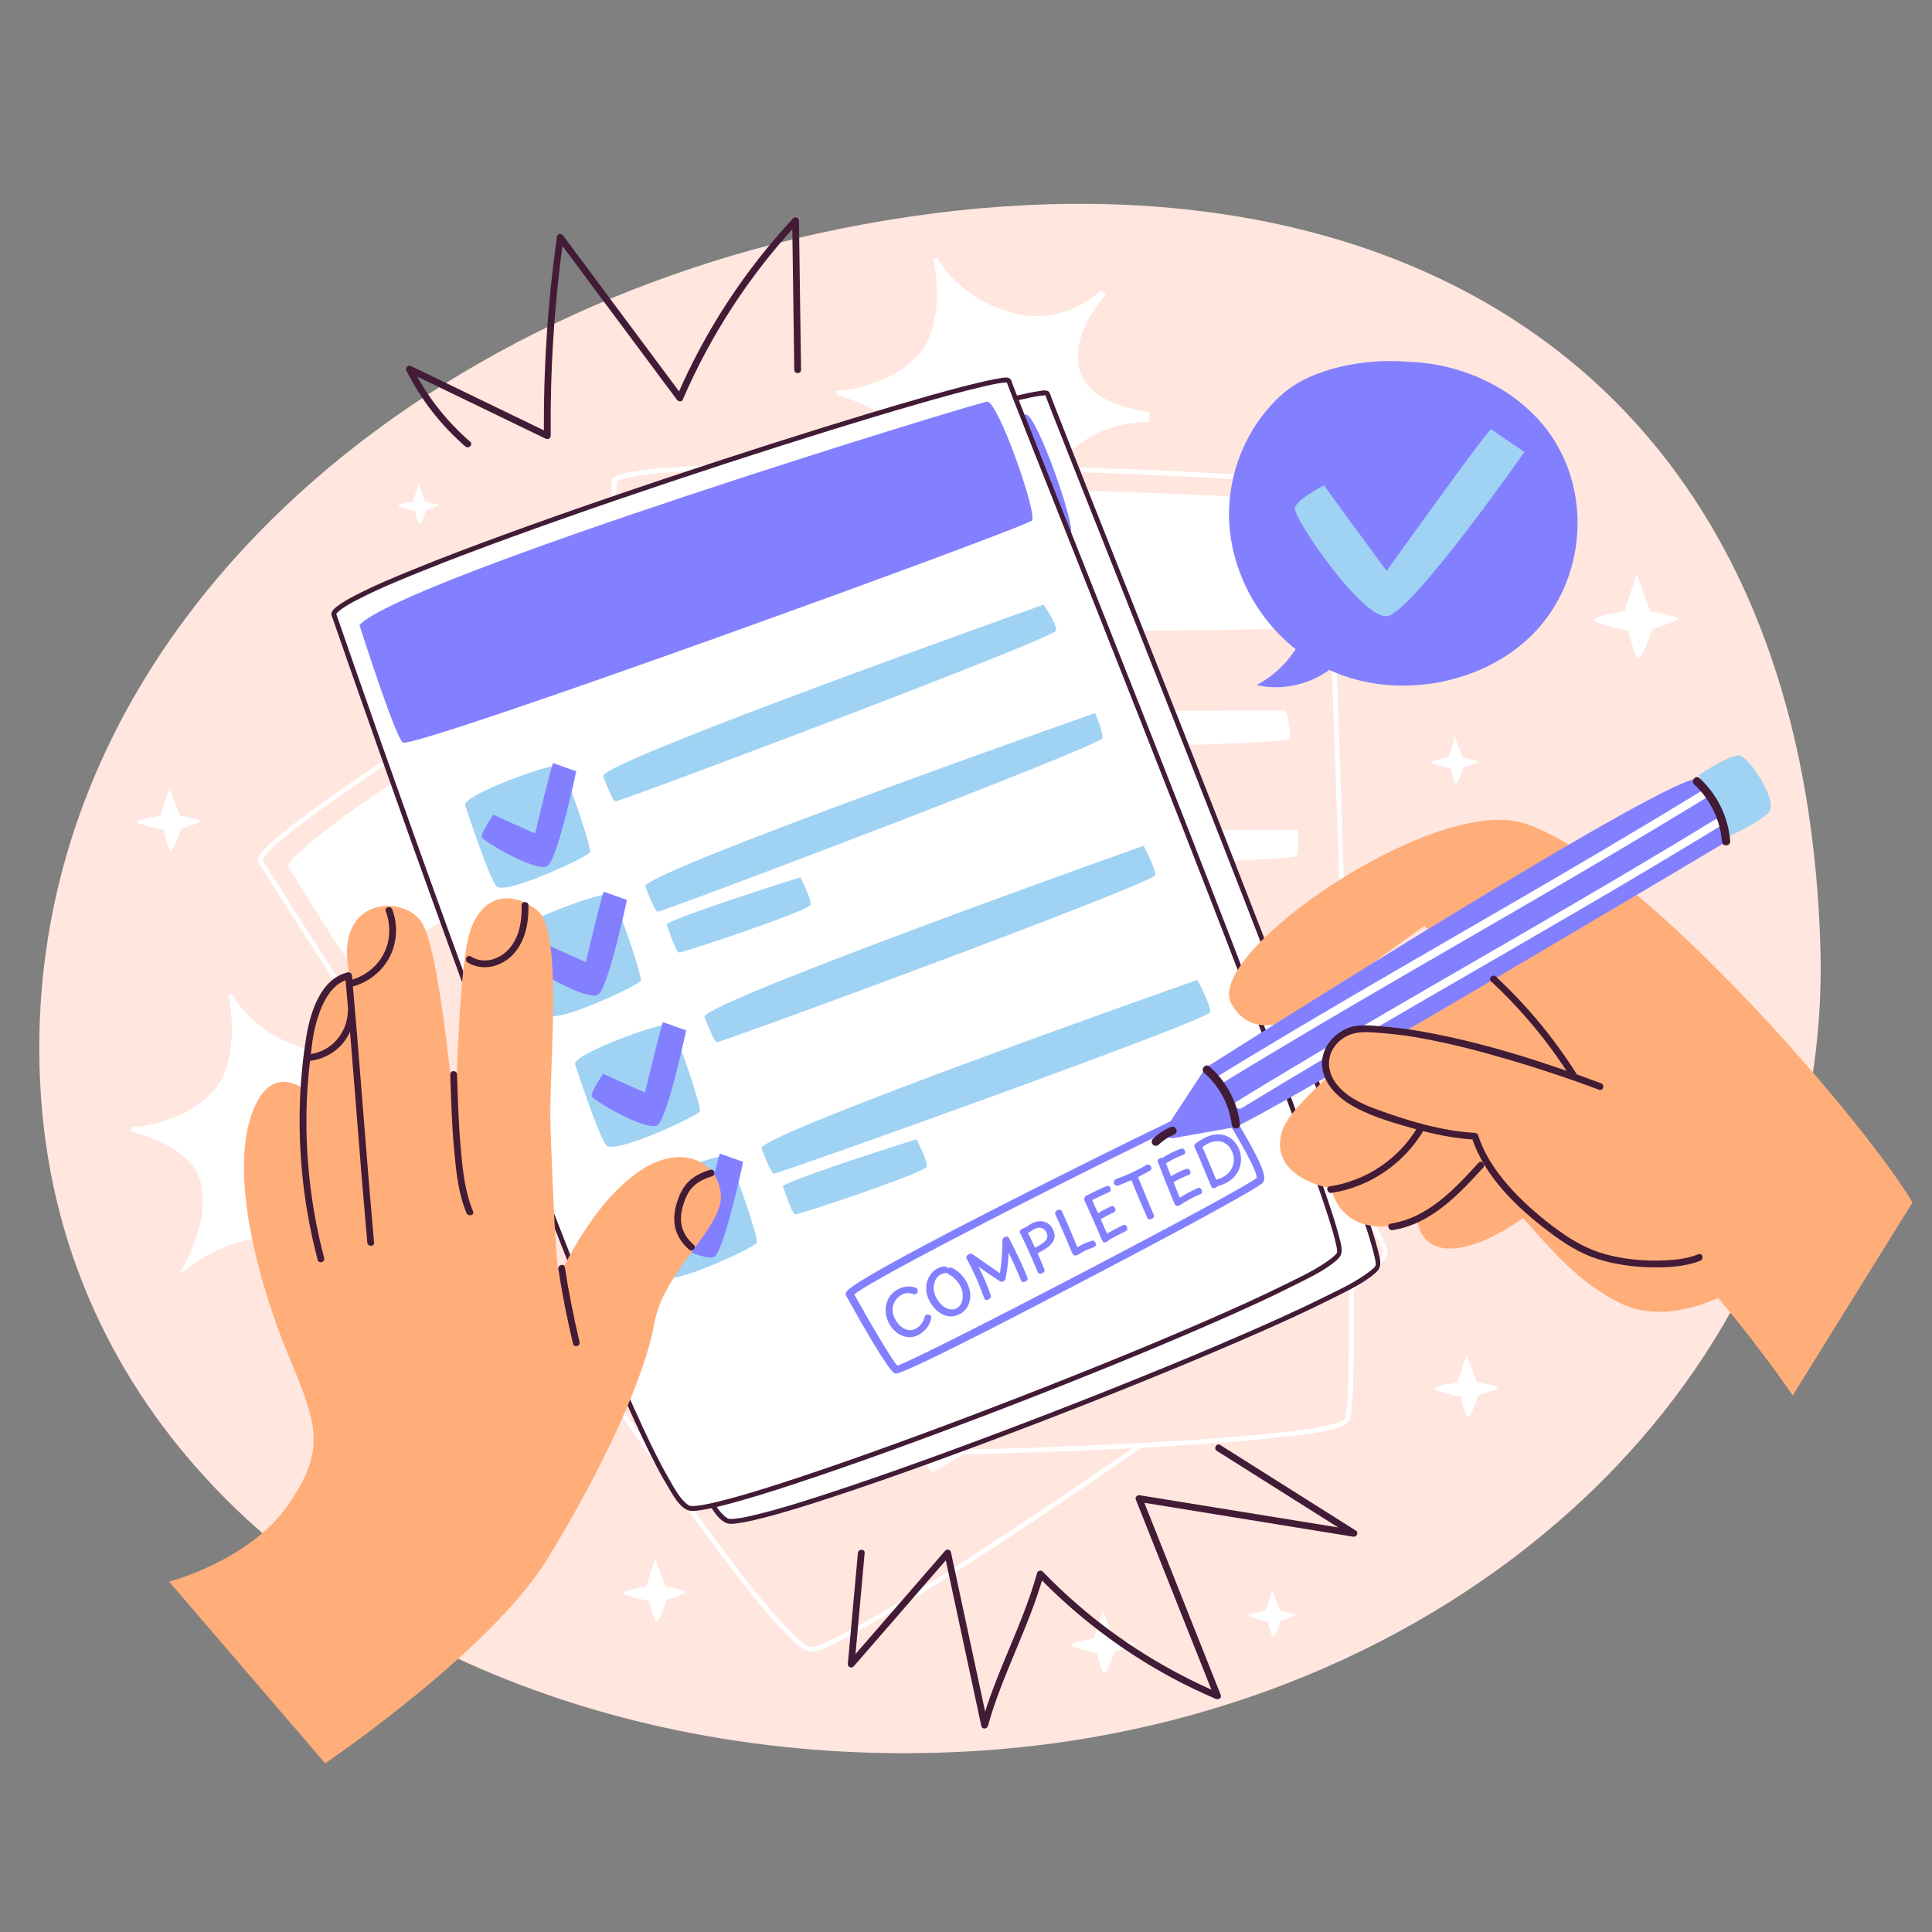 <?xml version="1.0" encoding="utf-8"?>
<!-- Generator: Adobe Illustrator 27.5.0, SVG Export Plug-In . SVG Version: 6.00 Build 0)  -->
<svg version="1.1" xmlns="http://www.w3.org/2000/svg" xmlns:xlink="http://www.w3.org/1999/xlink" x="0px" y="0px"
	 viewBox="0 0 500 500" style="enable-background:new 0 0 500 500;" xml:space="preserve">
<rect x="0" y="0" width="500" height="500" fill="#808080" stroke="none"/>
<g id="Background_Simple">
	<g>
		<g>
			<path style="fill:#FFE6DE;" d="M418.343,379.446c-3.758,3.944-7.684,7.773-11.778,11.453
				c-38.991,35.151-92.434,57.872-151.334,62.069c-87.411,6.232-172.049-26.171-215.29-86.86
				c-5.291-7.428-9.966-15.293-13.948-23.549c-8.59-17.823-13.959-37.52-15.402-58.907C3.019,171.321,98.226,83.299,217.369,59.221
				C348.257,32.763,466.204,86.07,471.103,244.74C472.713,296.863,452.524,343.512,418.343,379.446z"/>
		</g>
	</g>
	<g>
		<g>
			<g>
				<g>
					<path style="fill:#FFE6DE;" d="M67.331,222.786c0,0,129.73,205.555,142.88,204.076c13.15-1.48,148.514-94.309,148.377-102.904
						c-0.137-8.595-133.044-196.323-135.046-200.008C221.54,120.266,66.536,213.93,67.331,222.786z"/>
				</g>
				<g>
					<g>
						<path style="fill:#FFFFFF;" d="M66.792,223.101c3.158,5.004,6.338,9.995,9.52,14.983
							c7.992,12.528,16.029,25.028,24.111,37.498c10.587,16.337,21.25,32.625,32.029,48.835
							c10.931,16.439,21.97,32.81,33.275,48.995c8.979,12.856,18.059,25.686,27.83,37.959c3.138,3.942,6.339,7.875,9.878,11.467
							c1.598,1.623,3.766,4.146,6.145,4.601c1.051,0.201,2.196-0.289,3.156-0.661c1.886-0.73,3.704-1.639,5.498-2.569
							c5.742-2.975,11.297-6.319,16.811-9.691c16.379-10.017,32.378-20.666,48.23-31.492c16.439-11.227,32.735-22.69,48.633-34.674
							c5.908-4.454,11.782-8.97,17.439-13.741c3.133-2.642,6.689-5.383,9.066-8.775c1.286-1.836,0.523-3.225-0.407-5.058
							c-1.805-3.557-3.946-6.955-6.053-10.338c-7.772-12.481-15.999-24.684-24.22-36.871
							c-11.001-16.308-22.136-32.525-33.313-48.712c-11.289-16.349-22.63-32.663-33.991-48.962
							c-8.745-12.545-17.509-25.077-26.254-37.621c-2.547-3.654-5.096-7.306-7.622-10.974c-0.645-0.936-1.292-1.872-1.922-2.818
							c-0.291-0.436-0.551-1.07-1.082-1.233c-0.758-0.233-1.86,0.338-2.534,0.609c-1.615,0.649-3.183,1.416-4.74,2.193
							c-5.173,2.581-10.231,5.395-15.27,8.227c-15.571,8.75-30.909,17.922-46.154,27.225c-16.814,10.261-33.516,20.72-49.96,31.565
							c-6.791,4.479-13.544,9.023-20.171,13.742c-4.572,3.256-9.155,6.561-13.396,10.245c-1.197,1.04-2.4,2.113-3.415,3.336
							c-0.526,0.634-1.262,1.503-1.201,2.392c0.055,0.798,1.306,0.804,1.25,0c-0.014-0.203,0.041-0.347,0.258-0.71
							c0.295-0.494,0.593-0.833,0.986-1.269c1.187-1.314,2.539-2.484,3.891-3.623c4.47-3.763,9.242-7.174,14.015-10.538
							c14.519-10.232,29.494-19.827,44.524-29.286c16.504-10.387,33.155-20.547,49.96-30.44
							c11.754-6.919,23.535-13.967,35.769-20.015c1.418-0.701,2.847-1.408,4.325-1.974c0.435-0.166,0.871-0.308,1.32-0.428
							c0.534-0.143,0.014,0.151-0.01-0.249c0.025,0.403,0.719,1.108,0.937,1.429c0.766,1.132,1.544,2.258,2.322,3.383
							c6.593,9.541,13.255,19.034,19.895,28.544c10.424,14.93,20.84,29.866,31.225,44.823
							c11.494,16.556,22.955,33.135,34.331,49.773c9.861,14.422,19.683,28.873,29.274,43.477c3.435,5.231,6.846,10.48,10.148,15.797
							c2.059,3.315,4.159,6.646,5.905,10.14c0.409,0.818,0.769,1.416,0.932,2.298c-0.005-0.026-0.037,0.277-0.147,0.51
							c-0.215,0.458-0.543,0.878-0.849,1.261c-2.834,3.543-6.595,6.472-10.069,9.347c-13.135,10.873-27.049,20.839-40.95,30.699
							c-16.684,11.834-33.589,23.367-50.732,34.527c-12.494,8.134-25.076,16.507-38.388,23.268c-1.626,0.826-3.277,1.651-5,2.26
							c-0.526,0.186-1.076,0.379-1.633,0.451c-0.146,0.019-0.322,0.02-0.698-0.119c-2.269-0.836-4.601-3.52-6.348-5.38
							c-8.561-9.113-15.922-19.44-23.253-29.539c-10.763-14.827-21.144-29.931-31.41-45.105
							c-11.111-16.423-22.06-32.956-32.92-49.546c-9.506-14.522-18.941-29.09-28.319-43.695
							c-5.716-8.901-11.411-17.815-17.076-26.749c-0.768-1.212-1.536-2.423-2.302-3.637
							C67.443,221.792,66.361,222.418,66.792,223.101z"/>
					</g>
				</g>
			</g>
			<g>
				<path style="fill:#FFFFFF;" d="M161.939,272.794c0,0,3.739,5.676,4.609,5.731c0.87,0.055,102.184-68.309,101.798-70.203
					c-0.386-1.894-3.365-5.822-3.365-5.822S162.581,268.1,161.939,272.794z"/>
			</g>
			<g>
				<path style="fill:#FFFFFF;" d="M169.587,281.067c0,0,3.911,6.512,4.78,6.458c0.869-0.054,30.522-18.394,30.348-19.891
					c-0.173-1.497-4.224-6.266-4.224-6.266S173.106,277.634,169.587,281.067z"/>
			</g>
			<g>
				<path style="fill:#FFFFFF;" d="M184.602,302.136c0,0,3.739,5.676,4.609,5.731c0.87,0.055,101.38-66.44,100.607-68.212
					c-1.171-2.686-4.733-6.628-4.733-6.628S185.244,297.443,184.602,302.136z"/>
			</g>
			<g>
				<path style="fill:#FFFFFF;" d="M206.764,331.863c0,0,3.739,5.676,4.609,5.731c0.87,0.055,100.789-64.728,100.403-66.622
					c-0.386-1.894-5.164-7.352-5.164-7.352S207.405,327.17,206.764,331.863z"/>
			</g>
			<g>
				<path style="fill:#FFFFFF;" d="M214.412,340.137c0,0,3.911,6.512,4.78,6.458c0.869-0.054,30.522-18.394,30.348-19.891
					c-0.173-1.497-4.224-6.266-4.224-6.266S217.93,336.703,214.412,340.137z"/>
			</g>
			<g>
				<path style="fill:#FFFFFF;" d="M229.008,366.249c0,0,3.739,5.676,4.609,5.731s100.789-64.728,100.403-66.622
					c-0.386-1.894-5.164-7.351-5.164-7.351S229.65,361.556,229.008,366.249z"/>
			</g>
			<g>
				<path style="fill:#FFFFFF;" d="M236.656,374.523c0,0,3.911,6.512,4.781,6.458c0.869-0.054,30.521-18.394,30.348-19.891
					c-0.173-1.497-4.224-6.266-4.224-6.266S240.175,371.089,236.656,374.523z"/>
			</g>
			<g>
				<path style="fill:#FFFFFF;" d="M144.751,247.508c0,0,3.739,5.676,4.609,5.731c0.87,0.055,101.299-67.366,100.913-69.26
					c-0.386-1.894-4.687-5.743-4.687-5.743S145.393,242.815,144.751,247.508z"/>
			</g>
			<g>
				<path style="fill:#FFFFFF;" d="M74.455,223.993c0,0,15.22,25.44,17.86,27.019c2.64,1.579,144.341-91.27,145.337-93.286
					c0.995-2.016-15.673-28.112-18.336-27.267C216.653,131.303,82.709,209.674,74.455,223.993z"/>
			</g>
		</g>
		<g>
			<g>
				<g>
					<path style="fill:#FFE6DE;" d="M158.945,124.454c0,0-2.724,243.054,9.122,248.955c11.845,5.9,175.921,1.482,180.474-5.809
						c4.553-7.291-5.073-237.103-4.753-241.284C344.108,122.135,163.087,116.587,158.945,124.454z"/>
				</g>
				<g>
					<g>
						<path style="fill:#FFFFFF;" d="M158.32,124.454c-0.018,1.564-0.032,3.127-0.046,4.691c-0.039,4.331-0.071,8.663-0.099,12.994
							c-0.042,6.592-0.073,13.183-0.094,19.775c-0.026,8.22-0.036,16.439-0.03,24.659c0.007,9.443,0.037,18.886,0.092,28.329
							c0.059,10.016,0.147,20.033,0.272,30.049c0.127,10.088,0.291,20.176,0.511,30.263c0.209,9.622,0.468,19.243,0.807,28.861
							c0.304,8.617,0.67,17.233,1.162,25.842c0.404,7.076,0.883,14.152,1.575,21.206c0.493,5.025,1.047,10.074,2.049,15.027
							c0.465,2.296,0.915,5.647,2.685,7.388c0.747,0.734,1.955,0.949,2.94,1.157c1.941,0.411,3.926,0.63,5.898,0.824
							c6.417,0.631,12.88,0.843,19.324,1.009c8.903,0.229,17.812,0.272,26.718,0.234c10.277-0.045,20.554-0.209,30.829-0.464
							c10.423-0.259,20.843-0.611,31.259-1.075c9.471-0.422,18.939-0.931,28.396-1.606c7.384-0.527,14.773-1.127,22.119-2.055
							c4.126-0.521,8.632-0.891,12.54-2.423c0.855-0.335,1.696-0.735,2.041-1.638c0.336-0.88,0.402-1.898,0.501-2.825
							c0.424-3.96,0.471-7.97,0.541-11.948c0.112-6.417,0.095-12.836,0.047-19.253c-0.062-8.257-0.192-16.514-0.351-24.77
							c-0.182-9.501-0.406-19.002-0.652-28.502c-0.263-10.149-0.552-20.298-0.857-30.447c-0.308-10.244-0.634-20.487-0.97-30.73
							c-0.316-9.618-0.642-19.236-0.975-28.853c-0.296-8.554-0.597-17.107-0.899-25.66c-0.24-6.779-0.481-13.559-0.715-20.338
							c-0.154-4.448-0.31-8.896-0.439-13.344c-0.034-1.16-0.069-2.321-0.086-3.482c-0.008-0.532,0.125-1.223-0.264-1.643
							c-0.545-0.587-1.738-0.707-2.469-0.848c-1.698-0.328-3.423-0.53-5.141-0.722c-5.765-0.645-11.561-1.031-17.349-1.391
							c-8.187-0.51-16.381-0.901-24.577-1.24c-9.626-0.397-19.254-0.714-28.885-0.967c-10.089-0.265-20.181-0.461-30.273-0.574
							c-9.58-0.108-19.161-0.145-28.741-0.061c-8.098,0.071-16.198,0.216-24.289,0.573c-5.683,0.251-11.395,0.544-17.032,1.342
							c-1.558,0.221-3.139,0.465-4.646,0.933c-0.806,0.25-1.903,0.589-2.341,1.388c-0.387,0.706,0.692,1.337,1.079,0.631
							c0.068-0.124-0.026-0.034,0.199-0.212c-0.126,0.099,0.275-0.162,0.393-0.223c0.344-0.181,0.923-0.364,1.464-0.512
							c1.674-0.457,3.41-0.708,5.129-0.925c5.81-0.734,11.683-1.012,17.53-1.246c8.176-0.327,16.36-0.458,24.542-0.514
							c9.569-0.066,19.138-0.018,28.706,0.1c10.009,0.123,20.016,0.326,30.022,0.597c9.499,0.258,18.996,0.577,28.49,0.977
							c8.04,0.339,16.079,0.729,24.111,1.239c5.633,0.358,11.275,0.738,16.883,1.383c1.577,0.182,3.163,0.372,4.718,0.696
							c0.453,0.094,0.916,0.191,1.35,0.354c0.474,0.177-0.001,0.091,0.149-0.118c0.028-0.038-0.016,0.271-0.017,0.452
							c-0.001,0.38,0.009,0.759,0.017,1.139c0.028,1.337,0.068,2.673,0.109,4.009c0.142,4.676,0.306,9.351,0.469,14.026
							c0.242,6.954,0.489,13.909,0.735,20.863c0.302,8.54,0.602,17.08,0.896,25.62c0.332,9.643,0.658,19.286,0.974,28.93
							c0.331,10.133,0.651,20.266,0.954,30.399c0.3,10.042,0.583,20.084,0.84,30.127c0.24,9.37,0.457,18.74,0.633,28.112
							c0.152,8.117,0.276,16.236,0.332,24.355c0.043,6.285,0.055,12.571-0.063,18.855c-0.073,3.866-0.12,7.767-0.552,11.614
							c-0.062,0.555-0.093,0.852-0.212,1.449c-0.036,0.181-0.078,0.361-0.124,0.54c-0.026,0.102-0.189,0.497-0.084,0.281
							c-0.128,0.264-0.132,0.259-0.465,0.452c-0.515,0.298-0.834,0.405-1.436,0.602c-4.301,1.405-9.002,1.84-13.472,2.364
							c-7.558,0.886-15.15,1.479-22.741,1.995c-9.519,0.648-19.048,1.139-28.58,1.546c-10.359,0.441-20.723,0.776-31.089,1.017
							c-10.047,0.233-20.097,0.38-30.147,0.408c-8.746,0.024-17.494-0.032-26.237-0.28c-6.195-0.176-12.411-0.393-18.578-1.042
							c-1.811-0.191-3.64-0.403-5.413-0.832c-0.484-0.117-1.22-0.342-1.466-0.459c-0.282-0.135-0.442-0.312-0.549-0.455
							c-1.551-2.068-1.971-5.412-2.444-8.004c-0.944-5.173-1.485-10.421-1.962-15.655c-0.658-7.211-1.12-14.44-1.51-21.669
							c-0.468-8.677-0.819-17.359-1.11-26.044c-0.322-9.612-0.568-19.226-0.767-28.841c-0.207-10.02-0.363-20.041-0.481-30.062
							c-0.117-9.902-0.199-19.804-0.252-29.706c-0.05-9.258-0.075-18.516-0.08-27.773c-0.004-8.088,0.008-16.176,0.036-24.264
							c0.022-6.393,0.053-12.786,0.095-19.178c0.027-4.172,0.059-8.344,0.097-12.516c0.013-1.428,0.026-2.856,0.042-4.284
							C159.579,123.65,158.329,123.649,158.32,124.454z"/>
					</g>
				</g>
			</g>
			<g>
				<path style="fill:#FFFFFF;" d="M211.219,217.83c0,0,0.056,6.797,0.757,7.315c0.701,0.518,122.899-1.853,123.604-3.653
					c0.705-1.8,0.337-6.716,0.337-6.716S214.307,214.238,211.219,217.83z"/>
			</g>
			<g>
				<path style="fill:#FFFFFF;" d="M213.147,228.93c0,0-0.253,7.592,0.506,8.019c0.759,0.427,35.618,1.134,36.285-0.218
					c0.668-1.351-0.143-7.556-0.143-7.556S217.966,227.959,213.147,228.93z"/>
			</g>
			<g>
				<path style="fill:#FFFFFF;" d="M214.31,254.776c0,0,0.056,6.797,0.757,7.315c0.701,0.518,121.209-0.72,121.523-2.627
					c0.475-2.892-0.375-8.136-0.375-8.136S217.398,251.184,214.31,254.776z"/>
			</g>
			<g>
				<path style="fill:#FFFFFF;" d="M216.771,291.773c0,0,0.056,6.797,0.757,7.315c0.701,0.518,119.783,0.397,120.488-1.403
					c0.705-1.8-0.343-8.978-0.343-8.978S219.859,288.181,216.771,291.773z"/>
			</g>
			<g>
				<path style="fill:#FFFFFF;" d="M218.698,302.874c0,0-0.253,7.592,0.506,8.019c0.76,0.427,35.618,1.134,36.286-0.218
					c0.668-1.351-0.143-7.556-0.143-7.556S223.518,301.902,218.698,302.874z"/>
			</g>
			<g>
				<path style="fill:#FFFFFF;" d="M216.771,332.727c0,0,0.056,6.797,0.757,7.315c0.701,0.518,119.783,0.396,120.488-1.403
					c0.705-1.8-0.343-8.977-0.343-8.977S219.859,329.134,216.771,332.727z"/>
			</g>
			<g>
				<path style="fill:#FFFFFF;" d="M218.698,343.828c0,0-0.253,7.592,0.506,8.019c0.76,0.427,35.618,1.134,36.286-0.218
					c0.668-1.351-0.143-7.556-0.143-7.556S223.518,342.856,218.698,343.828z"/>
			</g>
			<g>
				<path style="fill:#FFFFFF;" d="M210.521,187.264c0,0,0.056,6.797,0.757,7.315c0.701,0.519,121.644-1.541,122.348-3.341
					c0.705-1.8-0.816-7.368-0.816-7.368S213.609,183.671,210.521,187.264z"/>
			</g>
			<g>
				<path style="fill:#FFFFFF;" d="M164.27,129.338c0,0-1.039,29.627,0.32,32.386c1.359,2.76,170.768,1.767,172.699,0.615
					c1.931-1.152,2.109-32.117-0.585-32.854C334.01,128.748,178.979,121.799,164.27,129.338z"/>
			</g>
		</g>
	</g>
	<g>
		<path style="fill:#FFFFFF;" d="M283.097,424.036l2.355-7.17l2.674,7.17c0,0,5.342,0.909,5.404,1.407
			c0.061,0.487-5.113,2.012-5.113,2.012s-2.171,6.952-2.965,5.378c-0.794-1.574-1.564-5.06-1.564-5.06s-6.727-1.398-6.727-2.083
			C277.161,424.946,283.097,424.036,283.097,424.036z"/>
	</g>
	<g>
		<path style="fill:#FFFFFF;" d="M420.39,158.23l3.162-9.629l3.591,9.629c0,0,7.174,1.22,7.257,1.889
			c0.082,0.654-6.866,2.702-6.866,2.702s-2.916,9.336-3.982,7.221c-1.066-2.114-2.1-6.795-2.1-6.795s-9.034-1.877-9.034-2.798
			C412.418,159.453,420.39,158.23,420.39,158.23z"/>
	</g>
	<g>
		<path style="fill:#FFFFFF;" d="M374.808,196.057l1.748-5.322l1.985,5.322c0,0,3.965,0.674,4.012,1.044
			c0.045,0.362-3.796,1.494-3.796,1.494s-1.612,5.161-2.201,3.992c-0.589-1.169-1.161-3.756-1.161-3.756s-4.994-1.037-4.994-1.546
			C370.401,196.733,374.808,196.057,374.808,196.057z"/>
	</g>
	<g>
		<path style="fill:#FFFFFF;" d="M327.529,416.866l1.748-5.322l1.985,5.322c0,0,3.965,0.674,4.012,1.044
			c0.045,0.362-3.795,1.493-3.795,1.493s-1.612,5.161-2.201,3.992c-0.589-1.169-1.161-3.756-1.161-3.756s-4.994-1.037-4.994-1.546
			C323.122,417.542,327.529,416.866,327.529,416.866z"/>
	</g>
	<g>
		<path style="fill:#FFFFFF;" d="M377.214,357.726l2.355-7.17l2.674,7.17c0,0,5.342,0.909,5.404,1.407
			c0.061,0.487-5.113,2.012-5.113,2.012s-2.171,6.952-2.965,5.378c-0.794-1.574-1.564-5.06-1.564-5.06s-6.727-1.397-6.727-2.083
			C371.278,358.636,377.214,357.726,377.214,357.726z"/>
	</g>
	<g>
		<path style="fill:#FFFFFF;" d="M106.844,129.84l1.515-4.613l1.72,4.613c0,0,3.437,0.585,3.477,0.905
			c0.039,0.313-3.289,1.294-3.289,1.294s-1.397,4.473-1.908,3.46c-0.511-1.013-1.006-3.255-1.006-3.255s-4.328-0.899-4.328-1.34
			C103.025,130.426,106.844,129.84,106.844,129.84z"/>
	</g>
	<g>
		<path style="fill:#FFFFFF;" d="M41.516,211.075l2.355-7.17l2.674,7.17c0,0,5.342,0.909,5.404,1.407
			c0.061,0.487-5.113,2.012-5.113,2.012s-2.171,6.952-2.965,5.378c-0.794-1.574-1.564-5.06-1.564-5.06s-6.727-1.397-6.727-2.083
			C35.579,211.986,41.516,211.075,41.516,211.075z"/>
	</g>
	<g>
		<path style="fill:#FFFFFF;" d="M167.22,410.6l2.355-7.17l2.674,7.17c0,0,5.342,0.909,5.404,1.407
			c0.061,0.487-5.113,2.012-5.113,2.012s-2.171,6.952-2.965,5.378s-1.564-5.06-1.564-5.06s-6.727-1.397-6.727-2.083
			C161.284,411.511,167.22,410.6,167.22,410.6z"/>
	</g>
	<g>
		<g>
			<path style="fill:#FFFFFF;" d="M60.092,257.21l-1.001,0.441c0.516,1.944,3.338,17.339-4.423,25.272
				c-8.145,8.326-20.691,8.839-20.691,8.839v1.02c3.032,0.915,15.97,4.328,18.079,13.644c2.411,10.647-5.424,22.7-5.424,22.7
				l0.321,0.339c1.762-1.458,11.618-9.704,23.985-8.977c13.66,0.803,20.088,14.263,19.887,14.062s1.808-1.004,1.406-1.205
				c-0.402-0.201-6.428-15.669,1.607-24.909c8.035-9.241,21.093-8.638,21.093-8.638v-2.611c0,0-16.874-1.607-18.28-12.053
				c-1.406-10.446,7.633-18.28,7.031-18.481c-0.603-0.201-1.286-0.939-1.286-0.939s-9.763,9.979-23.825,5.559
				C64.511,266.852,60.092,257.21,60.092,257.21z"/>
		</g>
	</g>
	<g>
		<g>
			<path style="fill:#FFFFFF;" d="M242.572,66.65l-1.001,0.44c0.516,1.944,3.338,17.339-4.423,25.272
				c-8.145,8.326-20.691,8.839-20.691,8.839v1.02c3.032,0.915,15.97,4.328,18.079,13.644c2.411,10.647-5.424,22.7-5.424,22.7
				l0.321,0.339c1.762-1.458,11.618-9.704,23.985-8.977c13.66,0.803,20.088,14.263,19.887,14.062
				c-0.201-0.201,1.808-1.004,1.406-1.205c-0.402-0.201-6.428-15.669,1.607-24.909c8.035-9.241,21.093-8.638,21.093-8.638v-2.611
				c0,0-16.874-1.607-18.28-12.053c-1.406-10.446,7.634-18.28,7.031-18.481c-0.603-0.201-1.286-0.939-1.286-0.939
				s-9.763,9.979-23.824,5.559C246.992,76.293,242.572,66.65,242.572,66.65z"/>
		</g>
	</g>
</g>
<g id="Lines">
	<g>
		<g>
			<path style="fill:#421B36;" d="M314.915,375.481c11.683,7.373,23.366,14.747,35.049,22.12c0.225-0.533,0.449-1.066,0.674-1.599
				c-18.542-3.009-37.083-6.017-55.625-9.026c-0.577-0.094-1.35,0.388-1.076,1.076c6.771,17.034,13.542,34.068,20.314,51.102
				c0.428-0.329,0.857-0.659,1.285-0.988c-13.31-5.697-25.732-13.423-36.675-22.907c-3.126-2.709-6.126-5.56-9.003-8.532
				c-0.461-0.477-1.288-0.24-1.462,0.386c-3.74,13.427-10.69,25.703-14.43,39.13c0.563,0,1.125,0,1.688,0
				c-1.078-5.026-2.156-10.052-3.234-15.077c-1.71-7.974-3.421-15.947-5.131-23.921c-0.397-1.853-0.795-3.705-1.192-5.558
				c-0.133-0.622-1.04-0.873-1.462-0.386c-7.305,8.413-14.61,16.826-21.915,25.24c-1.017,1.171-2.034,2.342-3.051,3.514
				c0.498,0.206,0.996,0.413,1.494,0.619c0.76-8.384,1.52-16.769,2.28-25.153c0.109-1.2,0.218-2.4,0.326-3.6
				c0.102-1.121-1.649-1.114-1.75,0c-0.76,8.384-1.52,16.768-2.28,25.153c-0.109,1.2-0.218,2.4-0.326,3.601
				c-0.067,0.743,1.013,1.173,1.494,0.619c7.305-8.413,14.61-16.826,21.915-25.24c1.017-1.171,2.034-2.342,3.051-3.514
				c-0.488-0.129-0.975-0.257-1.462-0.386c1.078,5.026,2.156,10.052,3.234,15.077c1.71,7.974,3.421,15.947,5.131,23.921
				c0.397,1.852,0.795,3.705,1.192,5.558c0.186,0.866,1.465,0.8,1.688,0c3.74-13.427,10.69-25.703,14.43-39.13
				c-0.487,0.129-0.975,0.257-1.462,0.386c10.121,10.456,21.845,19.349,34.662,26.244c3.706,1.993,7.502,3.813,11.37,5.469
				c0.603,0.258,1.603-0.189,1.285-0.988c-6.771-17.034-13.543-34.068-20.314-51.102c-0.359,0.359-0.718,0.718-1.076,1.076
				c18.542,3.009,37.083,6.017,55.625,9.026c0.946,0.154,1.56-1.04,0.674-1.599c-11.683-7.373-23.366-14.747-35.049-22.12
				C314.843,373.367,313.964,374.88,314.915,375.481L314.915,375.481z"/>
		</g>
	</g>
	<g>
		<g>
			<path style="fill:#421B36;" d="M121.678,114.312c-6.216-5.378-11.293-11.902-14.978-19.249c-0.399,0.399-0.798,0.798-1.197,1.197
				c11.901,5.757,23.803,11.514,35.704,17.271c0.579,0.28,1.324-0.051,1.317-0.756c-0.168-17.091,0.929-34.186,3.311-51.112
				c-0.533,0.07-1.066,0.139-1.599,0.209c10.315,13.858,20.63,27.715,30.945,41.572c0.341,0.458,1.222,0.671,1.511,0
				c7.248-16.812,17.346-32.313,29.821-45.712c-0.498-0.206-0.996-0.412-1.494-0.619c0.18,12.864,0.36,25.729,0.54,38.593
				c0.016,1.125,1.766,1.128,1.75,0c-0.18-12.864-0.36-25.729-0.54-38.593c-0.01-0.733-0.965-1.187-1.494-0.619
				c-12.574,13.506-22.789,29.121-30.095,46.067c0.504,0,1.007,0,1.511,0c-10.315-13.858-20.63-27.715-30.945-41.573
				c-0.384-0.515-1.482-0.625-1.599,0.209c-2.405,17.084-3.543,34.325-3.373,51.577c0.439-0.252,0.878-0.504,1.317-0.756
				c-11.902-5.757-23.803-11.514-35.704-17.271c-0.794-0.384-1.6,0.393-1.197,1.197c3.744,7.466,8.935,14.139,15.251,19.604
				C121.289,116.283,122.532,115.05,121.678,114.312L121.678,114.312z"/>
		</g>
	</g>
</g>
<g id="Speech_Bubble">
	<g>
		<g>
			<g>
				<g>
					<g>
						<path style="fill:#8380FF;" d="M401.215,112.418c-8.093-11.561-22.698-18.535-37.351-18.806l0.099-0.013
							c-10.63-0.846-24.52,1.615-32.238,8.532c-7.718,6.917-12.365,16.624-13.435,26.594c-1.572,14.649,5.128,29.877,17.016,39.286
							c-2.504,3.887-6.002,7.134-10.102,9.276c6.442,1.509,13.491-0.028,18.821-3.924c0.157,0.072,0.304,0.16,0.462,0.23
							c17.523,7.829,40.329,3.373,53.073-10.371C410.305,149.478,411.876,127.648,401.215,112.418z"/>
					</g>
				</g>
			</g>
		</g>
		<g>
			<g>
				<g>
					<g>
						<path style="fill:#A0D2F4;" d="M385.861,111.092c-1.965,1.617-27.009,36.664-27.009,36.664s-15.837-21.509-16.161-22.163
							c0,0-7.096,3.534-7.586,5.937c-0.491,2.403,17.554,28.927,23.955,27.92c6.4-1.007,35.469-42.472,35.469-42.472
							L385.861,111.092z"/>
					</g>
				</g>
			</g>
		</g>
	</g>
</g>
<g id="Documents">
	<g>
		<g>
			<g>
				<path style="fill:#FFFFFF;" d="M96.369,162.273c0,0,79.098,229.84,92.237,231.418c13.139,1.578,166.192-57.711,168.031-66.108
					c1.839-8.397-84.441-221.615-85.544-225.66C269.988,97.876,97.627,153.471,96.369,162.273z"/>
			</g>
			<g>
				<g>
					<path style="fill:#421B36;" d="M95.766,162.439c0.513,1.49,1.028,2.979,1.544,4.467c1.42,4.097,2.847,8.192,4.278,12.285
						c2.176,6.226,4.363,12.449,6.56,18.668c2.748,7.781,5.511,15.557,8.29,23.327c3.181,8.894,6.383,17.781,9.609,26.659
						c3.419,9.407,6.864,18.804,10.345,28.188c3.522,9.495,7.081,18.976,10.691,28.438c3.441,9.019,6.929,18.021,10.493,26.993
						c3.166,7.97,6.392,15.918,9.73,23.818c2.767,6.548,5.603,13.07,8.637,19.5c2.137,4.529,4.337,9.062,6.935,13.349
						c1.195,1.973,2.735,4.956,4.964,5.968c0.992,0.451,2.229,0.226,3.266,0.084c1.956-0.269,3.886-0.723,5.8-1.203
						c6.306-1.582,12.514-3.573,18.689-5.601c8.515-2.797,16.972-5.772,25.4-8.823c9.62-3.483,19.199-7.076,28.746-10.753
						c9.758-3.758,19.482-7.605,29.164-11.556c8.72-3.559,17.409-7.197,26.032-10.986c6.791-2.984,13.561-6.038,20.18-9.389
						c3.679-1.863,7.778-3.723,10.898-6.483c1.678-1.485,1.279-2.996,0.794-4.996c-0.94-3.883-2.247-7.687-3.522-11.468
						c-2.063-6.113-4.248-12.184-6.462-18.244c-2.847-7.792-5.758-15.561-8.695-23.319c-3.362-8.878-6.761-17.741-10.181-26.596
						c-3.669-9.5-7.363-18.99-11.072-28.475c-3.708-9.483-7.432-18.959-11.167-28.432c-3.551-9.006-7.111-18.009-10.677-27.009
						c-3.128-7.894-6.26-15.786-9.394-23.678c-2.504-6.307-5.01-12.612-7.509-18.921c-1.633-4.122-3.269-8.244-4.879-12.376
						c-0.415-1.066-0.833-2.131-1.232-3.203c-0.18-0.483-0.286-1.151-0.757-1.427c-0.708-0.414-1.957-0.092-2.694,0.019
						c-1.698,0.256-3.377,0.642-5.047,1.036c-5.642,1.331-11.227,2.914-16.797,4.518c-7.909,2.279-15.785,4.672-23.645,7.116
						c-9.183,2.855-18.342,5.788-27.481,8.78c-9.617,3.149-19.213,6.364-28.781,9.658c-9.077,3.124-18.131,6.316-27.143,9.622
						c-7.574,2.778-15.125,5.628-22.596,8.673c-5.238,2.135-10.5,4.31-15.511,6.944c-1.395,0.734-2.797,1.499-4.062,2.446
						c-0.655,0.491-1.596,1.172-1.739,2.049c-0.128,0.787,1.076,1.126,1.205,0.332c0.043-0.264,0.141-0.364,0.389-0.623
						c0.387-0.406,0.763-0.679,1.199-0.984c1.44-1.006,3.012-1.83,4.576-2.624c5.226-2.652,10.668-4.888,16.101-7.074
						c7.567-3.044,15.207-5.908,22.87-8.701c9.002-3.282,18.044-6.456,27.107-9.563c9.435-3.235,18.895-6.396,28.377-9.491
						c9.047-2.954,18.113-5.848,27.203-8.666c7.665-2.376,15.346-4.703,23.06-6.916c5.424-1.556,10.864-3.093,16.362-4.374
						c1.607-0.374,3.227-0.748,4.862-0.977c0.318-0.045,0.859-0.113,1.29-0.11c0.602,0.004,0.167,0.12,0.17-0.137
						c0.003-0.21,0.053,0.187,0.118,0.373c0.125,0.357,0.263,0.711,0.398,1.064c0.471,1.24,0.954,2.475,1.438,3.71
						c1.715,4.381,3.45,8.755,5.184,13.128c2.545,6.418,5.094,12.834,7.642,19.251c3.153,7.941,6.305,15.884,9.451,23.828
						c3.557,8.98,7.107,17.963,10.648,26.949c3.703,9.398,7.395,18.8,11.072,28.208c3.662,9.371,7.309,18.748,10.931,28.135
						c3.364,8.719,6.708,17.447,10.013,26.189c2.88,7.615,5.732,15.241,8.521,22.89c2.152,5.901,4.275,11.815,6.276,17.769
						c1.238,3.684,2.51,7.392,3.411,11.177c0.226,0.949,0.417,1.649,0.398,2.497c-0.001,0.025-0.09,0.294-0.225,0.452
						c-0.352,0.413-0.762,0.77-1.189,1.103c-3.512,2.743-7.764,4.699-11.732,6.668c-6.795,3.372-13.724,6.475-20.676,9.505
						c-8.742,3.811-17.547,7.476-26.384,11.06c-9.579,3.886-19.197,7.673-28.849,11.373c-9.448,3.622-18.928,7.162-28.449,10.589
						c-8.186,2.947-16.402,5.82-24.675,8.513c-5.953,1.938-11.941,3.845-18.028,5.325c-1.772,0.431-3.571,0.859-5.387,1.058
						c-0.545,0.06-1.119,0.123-1.667,0.065c-0.219-0.023-0.305-0.023-0.684-0.271c-2.029-1.33-3.663-4.458-4.933-6.661
						c-2.622-4.548-4.895-9.3-7.102-14.06c-3.041-6.56-5.904-13.203-8.697-19.873c-3.364-8.035-6.62-16.114-9.82-24.216
						c-3.525-8.923-6.978-17.875-10.388-26.842c-3.571-9.391-7.093-18.801-10.58-28.223c-3.429-9.265-6.825-18.542-10.194-27.829
						c-3.166-8.725-6.308-17.458-9.43-26.198c-2.715-7.599-5.414-15.203-8.1-22.812c-2.124-6.019-4.239-12.041-6.344-18.066
						c-1.381-3.954-2.759-7.909-4.13-11.867c-0.468-1.352-0.937-2.704-1.402-4.057C96.711,161.351,95.503,161.676,95.766,162.439z"
						/>
				</g>
			</g>
		</g>
		<g>
			<path style="fill:#A0D2F4;" d="M176.976,232.657c0,0,2.337,6.383,3.171,6.635c0.834,0.253,115.132-43.038,115.191-44.97
				c0.059-1.932-1.939-6.438-1.939-6.438S178.678,228.236,176.976,232.657z"/>
		</g>
		<g>
			<path style="fill:#A0D2F4;" d="M182.522,242.465c0,0,2.312,7.236,3.171,7.383c0.859,0.147,33.928-10.899,34.103-12.396
				c0.175-1.497-2.674-7.068-2.674-7.068S186.734,239.93,182.522,242.465z"/>
		</g>
		<g>
			<path style="fill:#A0D2F4;" d="M143.492,244.976c0,0,5.997,18.452,8.097,20.985s23.831-7.677,24.231-8.811
				c0.4-1.134-5.696-19.252-7.642-22.352C167.35,233.48,143.083,242.215,143.492,244.976z"/>
		</g>
		<g>
			<g>
				<g>
					<path style="fill:#8380FF;" d="M166.235,234.113c-0.549,1.106-4.643,18.215-4.643,18.215s-10.51-4.656-10.783-4.882
						c0,0-3.246,4.634-2.986,5.796c0.26,1.161,14.334,9.242,16.968,7.525c2.633-1.717,7.457-24.533,7.457-24.533L166.235,234.113z"
						/>
				</g>
			</g>
		</g>
		<g>
			<path style="fill:#A0D2F4;" d="M192.301,266.417c0,0,2.337,6.383,3.171,6.635c0.834,0.253,113.921-41.403,113.576-43.304
				c-0.524-2.883-3.086-7.537-3.086-7.537S194.003,261.996,192.301,266.417z"/>
		</g>
		<g>
			<path style="fill:#A0D2F4;" d="M158.816,278.737c0,0,5.997,18.452,8.097,20.985c2.1,2.533,23.831-7.677,24.231-8.812
				c0.4-1.134-5.696-19.252-7.642-22.352C182.675,267.24,158.408,275.975,158.816,278.737z"/>
		</g>
		<g>
			<g>
				<g>
					<path style="fill:#8380FF;" d="M181.56,267.873c-0.549,1.106-4.643,18.216-4.643,18.216s-10.51-4.657-10.783-4.882
						c0,0-3.245,4.634-2.986,5.796c0.26,1.161,14.335,9.242,16.968,7.525c2.633-1.717,7.457-24.533,7.457-24.533L181.56,267.873z"/>
				</g>
			</g>
		</g>
		<g>
			<path style="fill:#A0D2F4;" d="M207.049,300.436c0,0,2.337,6.383,3.171,6.635c0.834,0.253,112.953-39.872,113.012-41.804
				c0.059-1.932-3.34-8.34-3.34-8.34S208.751,296.015,207.049,300.436z"/>
		</g>
		<g>
			<path style="fill:#A0D2F4;" d="M212.594,310.244c0,0,2.312,7.236,3.171,7.383c0.859,0.147,33.928-10.899,34.103-12.396
				c0.175-1.497-2.674-7.069-2.674-7.069S216.807,307.71,212.594,310.244z"/>
		</g>
		<g>
			<path style="fill:#A0D2F4;" d="M173.564,312.756c0,0,5.997,18.452,8.097,20.985c2.1,2.533,23.831-7.677,24.231-8.812
				c0.4-1.134-5.696-19.252-7.642-22.352C197.423,301.259,173.156,309.994,173.564,312.756z"/>
		</g>
		<g>
			<g>
				<g>
					<path style="fill:#8380FF;" d="M196.308,301.892c-0.549,1.106-4.643,18.215-4.643,18.215s-10.51-4.656-10.783-4.882
						c0,0-3.245,4.634-2.986,5.796c0.26,1.161,14.334,9.242,16.968,7.525c2.633-1.717,7.457-24.533,7.457-24.533L196.308,301.892z"
						/>
				</g>
			</g>
		</g>
		<g>
			<path style="fill:#A0D2F4;" d="M166.049,204.102c0,0,2.337,6.383,3.171,6.635c0.834,0.253,114.054-42.322,114.113-44.254
				c0.059-1.932-3.244-6.665-3.244-6.665S167.751,199.681,166.049,204.102z"/>
		</g>
		<g>
			<path style="fill:#A0D2F4;" d="M130.369,211.688c0,0,5.997,18.452,8.097,20.985c2.1,2.533,23.831-7.677,24.231-8.811
				c0.4-1.134-5.696-19.252-7.642-22.352C154.227,200.191,129.961,208.926,130.369,211.688z"/>
		</g>
		<g>
			<path style="fill:#8380FF;" d="M103.025,165.083c0,0,8.976,28.253,11.183,30.396c2.207,2.143,161.434-55.712,162.866-57.445
				c1.432-1.734-8.804-30.958-11.589-30.747S114.345,153.041,103.025,165.083z"/>
		</g>
		<g>
			<g>
				<g>
					<path style="fill:#8380FF;" d="M153.113,200.824c-0.549,1.106-4.643,18.215-4.643,18.215s-10.51-4.656-10.783-4.882
						c0,0-3.245,4.634-2.986,5.796c0.26,1.161,14.335,9.242,16.968,7.525c2.633-1.717,7.457-24.533,7.457-24.533L153.113,200.824z"
						/>
				</g>
			</g>
		</g>
		<g>
			<path style="fill:#8380FF;" d="M247.035,336.65c0.186,0.08,0.318,0.202,0.4,0.367c0.063,0.128,0.086,0.278,0.068,0.451
				c-0.018,0.172-0.068,0.329-0.152,0.468c-0.084,0.138-0.194,0.242-0.331,0.309c-0.088,0.044-0.184,0.064-0.289,0.061
				c-0.105-0.003-0.201-0.019-0.289-0.049c-0.458-0.187-0.947-0.276-1.467-0.269c-0.52,0.007-1.028,0.135-1.527,0.382
				c-0.401,0.198-0.791,0.485-1.171,0.862c-0.379,0.377-0.691,0.835-0.935,1.376c-0.243,0.541-0.363,1.143-0.358,1.803
				c0.005,0.661,0.198,1.378,0.581,2.15c0.271,0.548,0.602,1.044,0.993,1.489c0.391,0.445,0.822,0.801,1.295,1.066
				c0.472,0.266,0.966,0.42,1.481,0.464c0.514,0.042,1.035-0.066,1.563-0.327c0.391-0.194,0.744-0.445,1.061-0.753
				c0.316-0.31,0.584-0.652,0.805-1.029c0.222-0.378,0.379-0.766,0.473-1.165c0.055-0.186,0.111-0.33,0.17-0.432
				c0.059-0.103,0.148-0.183,0.265-0.24c0.146-0.073,0.303-0.107,0.468-0.104c0.166,0.003,0.32,0.043,0.461,0.119
				c0.141,0.076,0.245,0.183,0.313,0.319c0.034,0.068,0.063,0.146,0.087,0.231c0.024,0.085,0.024,0.177-0.002,0.273
				c-0.1,0.586-0.31,1.162-0.632,1.729c-0.322,0.566-0.722,1.082-1.199,1.542c-0.478,0.463-1.015,0.841-1.611,1.136
				c-0.743,0.368-1.488,0.542-2.234,0.522c-0.746-0.02-1.459-0.194-2.139-0.521c-0.679-0.326-1.296-0.772-1.85-1.339
				c-0.554-0.565-1.01-1.211-1.369-1.935c-0.416-0.84-0.664-1.691-0.744-2.554c-0.079-0.86-0.003-1.684,0.23-2.468
				c0.232-0.785,0.611-1.496,1.135-2.134c0.525-0.637,1.188-1.153,1.99-1.551c0.479-0.236,0.98-0.409,1.506-0.518
				c0.525-0.107,1.041-0.14,1.548-0.1C246.138,336.327,246.606,336.448,247.035,336.65z"/>
			<path style="fill:#8380FF;" d="M254.645,331.11c0.156,0.02,0.288,0.071,0.395,0.152c0.107,0.081,0.195,0.19,0.263,0.326
				c0.067,0.137,0.101,0.285,0.101,0.443c0,0.159-0.037,0.306-0.111,0.439c-0.073,0.134-0.174,0.232-0.301,0.295
				c-0.039,0.02-0.102,0.034-0.188,0.046c-0.085,0.013-0.182,0.021-0.289,0.025c-0.112,0.02-0.229,0.043-0.348,0.071
				c-0.12,0.029-0.237,0.063-0.352,0.102c-0.115,0.038-0.227,0.085-0.334,0.138c-0.44,0.218-0.805,0.538-1.094,0.962
				c-0.29,0.424-0.498,0.907-0.625,1.45c-0.127,0.543-0.156,1.11-0.091,1.696c0.066,0.589,0.235,1.157,0.506,1.704
				c0.427,0.861,0.94,1.568,1.543,2.121c0.604,0.554,1.239,0.909,1.907,1.066c0.667,0.155,1.299,0.086,1.896-0.209
				c0.411-0.204,0.747-0.508,1.011-0.911c0.262-0.404,0.443-0.868,0.543-1.392c0.099-0.525,0.11-1.081,0.031-1.669
				c-0.078-0.588-0.257-1.166-0.538-1.733c-0.184-0.371-0.427-0.75-0.727-1.137c-0.302-0.387-0.634-0.74-0.999-1.058
				c-0.365-0.318-0.728-0.571-1.088-0.758c-0.146-0.074-0.277-0.156-0.394-0.244c-0.117-0.088-0.21-0.2-0.277-0.337
				c-0.106-0.24-0.119-0.48-0.037-0.721c0.081-0.242,0.23-0.416,0.444-0.522c0.078-0.038,0.165-0.066,0.26-0.083
				c0.096-0.017,0.189-0.017,0.282-0.003c0.093,0.016,0.183,0.038,0.271,0.067c0.478,0.201,0.962,0.491,1.453,0.869
				c0.491,0.378,0.955,0.821,1.389,1.331c0.436,0.51,0.801,1.063,1.096,1.658c0.416,0.84,0.681,1.671,0.795,2.491
				c0.114,0.82,0.079,1.598-0.104,2.334c-0.183,0.736-0.503,1.393-0.958,1.973c-0.457,0.579-1.052,1.05-1.785,1.412
				c-0.703,0.349-1.424,0.516-2.161,0.504c-0.736-0.013-1.448-0.19-2.135-0.531c-0.687-0.341-1.327-0.825-1.922-1.449
				c-0.596-0.625-1.106-1.367-1.532-2.228c-0.393-0.792-0.628-1.6-0.708-2.426c-0.08-0.824-0.013-1.611,0.2-2.362
				c0.213-0.75,0.554-1.425,1.025-2.023c0.47-0.6,1.063-1.075,1.776-1.428c0.343-0.17,0.668-0.294,0.976-0.374
				C254.016,331.112,254.329,331.084,254.645,331.11z"/>
			<path style="fill:#8380FF;" d="M266.415,338.615c0.061,0.224,0.037,0.423-0.072,0.593c-0.111,0.17-0.289,0.315-0.533,0.437
				c-0.264,0.131-0.493,0.159-0.688,0.084c-0.195-0.072-0.341-0.232-0.438-0.477c-0.416-1.157-0.809-2.199-1.181-3.122
				c-0.372-0.924-0.737-1.778-1.095-2.562c-0.358-0.786-0.721-1.544-1.09-2.273c-0.368-0.732-0.753-1.478-1.154-2.241
				c-0.121-0.219-0.125-0.431-0.012-0.633c0.113-0.202,0.306-0.371,0.58-0.506c0.215-0.107,0.402-0.15,0.563-0.134
				c0.161,0.018,0.321,0.09,0.482,0.219c0.594,0.411,1.171,0.81,1.733,1.195c0.563,0.386,1.122,0.772,1.679,1.159
				c0.558,0.388,1.131,0.785,1.723,1.192c0.591,0.407,1.213,0.839,1.864,1.296c0.116-0.774,0.215-1.516,0.299-2.22
				c0.082-0.705,0.149-1.396,0.197-2.07c0.05-0.676,0.085-1.36,0.107-2.053c0.022-0.693,0.04-1.421,0.053-2.182
				c0.005-0.185,0.051-0.345,0.137-0.478c0.086-0.134,0.236-0.253,0.452-0.359c0.254-0.126,0.477-0.161,0.67-0.104
				c0.192,0.057,0.34,0.189,0.441,0.394c0.382,0.724,0.734,1.41,1.057,2.061c0.322,0.65,0.642,1.307,0.958,1.972
				c0.316,0.665,0.654,1.385,1.013,2.156c0.305,0.664,0.602,1.334,0.892,2.006c0.291,0.672,0.563,1.328,0.82,1.969
				c0.106,0.239,0.111,0.445,0.016,0.622c-0.096,0.175-0.261,0.32-0.496,0.437c-0.254,0.126-0.479,0.174-0.678,0.145
				c-0.197-0.031-0.349-0.166-0.455-0.404l-0.936-2.223c-0.18-0.434-0.36-0.851-0.545-1.246c-0.184-0.396-0.363-0.791-0.54-1.184
				c-0.176-0.393-0.365-0.798-0.565-1.216c-0.201-0.419-0.413-0.864-0.636-1.34c-0.032,0.845-0.086,1.636-0.159,2.371
				c-0.074,0.736-0.162,1.457-0.265,2.159c-0.103,0.701-0.227,1.411-0.371,2.128c-0.021,0.156-0.075,0.302-0.166,0.439
				c-0.091,0.136-0.224,0.248-0.4,0.335c-0.156,0.078-0.314,0.116-0.473,0.115c-0.158-0.002-0.313-0.055-0.464-0.164
				c-0.472-0.314-0.93-0.616-1.372-0.907c-0.443-0.294-0.881-0.588-1.314-0.884c-0.434-0.298-0.881-0.605-1.344-0.925
				c-0.462-0.319-0.956-0.663-1.481-1.038c0.358,0.724,0.688,1.404,0.991,2.039c0.303,0.636,0.578,1.248,0.827,1.837
				c0.249,0.589,0.485,1.178,0.71,1.766C265.983,337.381,266.202,337.989,266.415,338.615z"/>
			<path style="fill:#8380FF;" d="M279.741,332.856c-0.205,0.102-0.418,0.143-0.641,0.125c-0.222-0.018-0.392-0.148-0.514-0.393
				c-0.049-0.099-0.115-0.25-0.2-0.459c-0.084-0.207-0.217-0.531-0.398-0.971c-0.181-0.439-0.442-1.047-0.783-1.822
				c-0.341-0.775-0.79-1.773-1.346-2.994c-0.31-0.675-0.62-1.34-0.933-1.995c-0.313-0.654-0.621-1.29-0.926-1.906
				c-0.111-0.225-0.103-0.438,0.021-0.641c0.126-0.202,0.3-0.358,0.525-0.47c0.078-0.039,0.158-0.068,0.238-0.091
				c0.08-0.021,0.185-0.064,0.311-0.126c0.371-0.184,0.728-0.395,1.067-0.629c0.34-0.235,0.69-0.443,1.053-0.622
				c0.665-0.329,1.338-0.489,2.019-0.48c0.68,0.01,1.307,0.188,1.879,0.531c0.571,0.344,1.027,0.858,1.366,1.543
				c0.367,0.742,0.511,1.42,0.431,2.032c-0.08,0.611-0.326,1.166-0.738,1.662c-0.412,0.496-0.938,0.952-1.579,1.365
				c-0.642,0.415-1.333,0.806-2.076,1.174c0.378,0.812,0.679,1.494,0.903,2.046c0.225,0.553,0.4,0.992,0.525,1.319
				c0.126,0.328,0.225,0.564,0.298,0.712c0.12,0.244,0.121,0.459,0.001,0.646C280.125,332.603,279.957,332.749,279.741,332.856z
				 M277.842,326.253c0.475-0.247,0.936-0.502,1.383-0.766c0.447-0.265,0.834-0.553,1.16-0.866c0.325-0.314,0.539-0.662,0.641-1.048
				c0.102-0.386,0.029-0.827-0.218-1.326c-0.088-0.176-0.216-0.355-0.386-0.538c-0.171-0.185-0.381-0.339-0.632-0.464
				c-0.251-0.126-0.543-0.188-0.878-0.186c-0.334,0-0.701,0.101-1.102,0.299c-0.304,0.15-0.596,0.323-0.877,0.516
				c-0.281,0.194-0.579,0.369-0.892,0.523c0.31,0.65,0.616,1.293,0.919,1.929C277.263,324.961,277.557,325.604,277.842,326.253z"/>
			<path style="fill:#8380FF;" d="M283.116,317.616c-0.107-0.239-0.099-0.452,0.021-0.641c0.12-0.186,0.283-0.331,0.488-0.433
				c0.215-0.107,0.434-0.15,0.655-0.134c0.223,0.019,0.392,0.145,0.507,0.379c0.785,1.658,1.493,3.255,2.126,4.792
				c0.634,1.536,1.271,3.053,1.915,4.549c0.185-0.116,0.385-0.236,0.598-0.36c0.213-0.123,0.412-0.23,0.598-0.323
				c0.439-0.218,0.866-0.407,1.279-0.568c0.413-0.163,0.827-0.304,1.242-0.424c0.244-0.072,0.443-0.05,0.6,0.067
				c0.155,0.118,0.277,0.265,0.364,0.44c0.111,0.227,0.14,0.449,0.085,0.67c-0.055,0.223-0.258,0.397-0.609,0.522
				c-0.366,0.12-0.766,0.267-1.198,0.438c-0.433,0.172-0.795,0.33-1.089,0.475c-0.137,0.068-0.304,0.162-0.502,0.277
				c-0.198,0.116-0.395,0.232-0.587,0.346c-0.194,0.113-0.357,0.213-0.491,0.297c-0.135,0.086-0.212,0.133-0.231,0.143
				c-0.273,0.136-0.511,0.18-0.711,0.133c-0.199-0.047-0.363-0.151-0.492-0.313c-0.129-0.162-0.234-0.338-0.316-0.529
				c-0.179-0.435-0.398-0.971-0.659-1.609c-0.262-0.637-0.549-1.322-0.863-2.056c-0.315-0.732-0.635-1.472-0.961-2.218
				c-0.327-0.745-0.642-1.456-0.947-2.133C283.632,318.725,283.358,318.13,283.116,317.616z"/>
			<path style="fill:#8380FF;" d="M290.647,313.98c-0.116-0.234-0.109-0.448,0.021-0.64c0.13-0.192,0.293-0.338,0.489-0.435
				c0.205-0.102,0.421-0.144,0.647-0.129c0.228,0.016,0.394,0.143,0.5,0.383c0.788,1.716,1.57,3.455,2.347,5.221
				c0.776,1.764,1.537,3.509,2.281,5.233c0.111,0.249,0.104,0.472-0.024,0.67c-0.128,0.197-0.294,0.347-0.499,0.448
				c-0.215,0.106-0.435,0.142-0.659,0.107c-0.225-0.035-0.397-0.199-0.518-0.492c-0.483-1.124-0.978-2.265-1.483-3.42
				c-0.506-1.157-1.017-2.319-1.534-3.486C291.697,316.273,291.174,315.118,290.647,313.98z M292.014,314.235
				c-0.273,0.135-0.506,0.162-0.698,0.081c-0.193-0.081-0.347-0.239-0.464-0.474c-0.115-0.234-0.147-0.45-0.092-0.648
				c0.055-0.197,0.219-0.364,0.492-0.5c1.046-0.518,1.969-0.965,2.768-1.343c0.8-0.378,1.523-0.709,2.174-0.994
				c0.289-0.131,0.52-0.168,0.692-0.115c0.173,0.056,0.322,0.209,0.448,0.464c0.111,0.225,0.149,0.444,0.114,0.655
				c-0.035,0.213-0.187,0.379-0.455,0.5c-0.45,0.198-0.925,0.415-1.423,0.649c-0.499,0.234-1.04,0.493-1.624,0.776
				C293.363,313.571,292.718,313.886,292.014,314.235z M294.476,319.096c-0.215,0.131-0.423,0.14-0.626,0.027
				c-0.201-0.113-0.353-0.261-0.455-0.441c-0.107-0.215-0.131-0.423-0.071-0.623c0.06-0.199,0.192-0.362,0.397-0.488
				c0.313-0.203,0.654-0.406,1.023-0.607c0.369-0.201,0.73-0.395,1.081-0.582c0.353-0.185,0.676-0.351,0.969-0.496
				c0.294-0.146,0.53-0.257,0.711-0.335c0.234-0.116,0.442-0.126,0.623-0.033c0.18,0.093,0.32,0.242,0.422,0.448
				c0.092,0.185,0.128,0.387,0.108,0.603c-0.021,0.217-0.147,0.385-0.382,0.501c-0.182,0.077-0.421,0.188-0.719,0.336
				c-0.299,0.148-0.624,0.316-0.976,0.503c-0.353,0.186-0.712,0.382-1.078,0.587C295.137,318.703,294.795,318.903,294.476,319.096z
				 M296.673,324.418c-0.21,0.116-0.415,0.12-0.614,0.012c-0.201-0.108-0.354-0.257-0.46-0.448c-0.121-0.22-0.148-0.429-0.082-0.626
				c0.066-0.198,0.2-0.351,0.401-0.463c0.748-0.431,1.523-0.857,2.324-1.279c0.803-0.421,1.589-0.823,2.361-1.205
				c0.234-0.116,0.439-0.129,0.611-0.039c0.173,0.092,0.311,0.24,0.412,0.445c0.097,0.195,0.135,0.402,0.114,0.618
				c-0.021,0.217-0.147,0.385-0.382,0.501c-0.772,0.382-1.56,0.783-2.361,1.205C298.196,323.561,297.421,323.987,296.673,324.418z"
				/>
			<path style="fill:#8380FF;" d="M299.429,310.143c-0.234,0.092-0.447,0.091-0.64-0.003c-0.193-0.094-0.34-0.242-0.441-0.447
				c-0.121-0.245-0.127-0.479-0.02-0.703c0.108-0.224,0.299-0.404,0.573-0.54c0.195-0.097,0.388-0.175,0.575-0.238
				c0.188-0.064,0.379-0.127,0.572-0.192c0.192-0.064,0.389-0.141,0.59-0.228c0.381-0.164,0.747-0.322,1.1-0.472
				c0.352-0.149,0.701-0.305,1.049-0.464c0.347-0.16,0.705-0.332,1.077-0.516c0.509-0.252,1.006-0.508,1.493-0.766
				c0.486-0.26,0.949-0.522,1.389-0.79c0.221-0.121,0.433-0.128,0.638-0.022c0.204,0.107,0.359,0.254,0.467,0.445
				c0.136,0.225,0.167,0.443,0.096,0.654c-0.071,0.213-0.212,0.377-0.423,0.493c-0.445,0.257-0.914,0.52-1.408,0.787
				c-0.494,0.271-1,0.533-1.518,0.789c-0.851,0.422-1.703,0.804-2.556,1.147C301.19,309.42,300.319,309.776,299.429,310.143z
				 M302.504,307.982c-0.101-0.254-0.097-0.474,0.014-0.655c0.11-0.182,0.278-0.329,0.503-0.44c0.137-0.068,0.284-0.11,0.44-0.127
				c0.157-0.017,0.298,0.006,0.425,0.064c0.126,0.06,0.223,0.169,0.291,0.331c0.527,1.262,1.023,2.46,1.49,3.6
				c0.466,1.139,0.934,2.273,1.402,3.405c0.469,1.131,0.969,2.307,1.502,3.529c0.121,0.245,0.121,0.46,0.001,0.647
				c-0.121,0.188-0.284,0.332-0.489,0.434c-0.225,0.111-0.446,0.156-0.662,0.136c-0.218-0.02-0.387-0.151-0.508-0.397
				c-0.392-0.914-0.772-1.794-1.142-2.64c-0.37-0.846-0.73-1.684-1.08-2.514c-0.351-0.831-0.705-1.688-1.063-2.569
				C303.27,309.903,302.896,308.969,302.504,307.982z"/>
			<path style="fill:#8380FF;" d="M309.699,304.181c-0.097-0.243-0.103-0.452-0.019-0.629c0.083-0.175,0.228-0.314,0.433-0.415
				c0.156-0.077,0.309-0.126,0.459-0.145c0.147-0.02,0.259-0.016,0.332,0.009c0.211-0.19,0.499-0.39,0.862-0.601
				c0.364-0.21,0.718-0.4,1.06-0.57c0.597-0.295,1.126-0.541,1.588-0.74c0.462-0.197,0.802-0.334,1.022-0.406
				c0.342-0.12,0.6-0.135,0.772-0.044c0.174,0.091,0.306,0.229,0.397,0.415c0.111,0.225,0.143,0.446,0.094,0.666
				c-0.05,0.22-0.222,0.39-0.515,0.51c-0.186,0.068-0.418,0.159-0.696,0.271c-0.279,0.115-0.557,0.23-0.833,0.349
				c-0.275,0.118-0.512,0.227-0.707,0.323c-0.361,0.18-0.728,0.373-1.1,0.581c-0.371,0.209-0.736,0.432-1.094,0.668l1.29,3.308
				c0.226-0.136,0.504-0.292,0.836-0.469c0.333-0.178,0.686-0.358,1.064-0.545c0.376-0.186,0.736-0.356,1.081-0.509
				c0.345-0.152,0.642-0.26,0.892-0.322c0.264-0.081,0.485-0.082,0.666-0.001c0.18,0.081,0.316,0.216,0.408,0.401
				c0.097,0.195,0.126,0.409,0.088,0.64c-0.037,0.232-0.174,0.393-0.407,0.485c-0.665,0.232-1.351,0.517-2.059,0.855
				c-0.709,0.34-1.35,0.68-1.922,1.024c0.266,0.66,0.536,1.323,0.811,1.99c0.276,0.668,0.546,1.33,0.813,1.991
				c0.425-0.272,0.918-0.561,1.478-0.869c0.56-0.308,1.113-0.603,1.661-0.887c0.548-0.283,1.026-0.515,1.438-0.693
				c0.249-0.111,0.464-0.118,0.647-0.021c0.183,0.1,0.325,0.251,0.427,0.456c0.092,0.186,0.126,0.392,0.104,0.615
				c-0.023,0.225-0.169,0.397-0.438,0.519c-0.831,0.361-1.544,0.697-2.142,1.005c-0.596,0.308-1.126,0.597-1.588,0.868
				c-0.462,0.272-0.903,0.548-1.324,0.829c-0.205,0.126-0.41,0.222-0.615,0.287c-0.205,0.064-0.395,0.062-0.571-0.01
				c-0.175-0.071-0.318-0.244-0.43-0.518c-0.73-1.745-1.453-3.514-2.171-5.307C311.072,307.754,310.375,305.966,309.699,304.181z"/>
			<path style="fill:#8380FF;" d="M323.507,310.456c-0.444-1.02-0.885-2.057-1.319-3.107c-0.436-1.052-0.872-2.106-1.313-3.167
				c-0.271-0.67-0.549-1.336-0.833-1.997c-0.286-0.663-0.578-1.31-0.879-1.94c-0.072-0.147-0.095-0.303-0.067-0.469
				c0.027-0.165,0.12-0.31,0.276-0.436c0.181-0.151,0.375-0.299,0.583-0.444c0.208-0.146,0.425-0.286,0.649-0.423
				c0.226-0.136,0.443-0.266,0.656-0.389c0.213-0.123,0.412-0.231,0.598-0.323c0.998-0.494,1.939-0.774,2.825-0.841
				c0.886-0.068,1.698,0.031,2.439,0.298c0.74,0.267,1.396,0.667,1.964,1.2c0.569,0.534,1.027,1.153,1.376,1.857
				c0.373,0.754,0.601,1.563,0.683,2.43c0.082,0.867-0.005,1.732-0.26,2.594c-0.254,0.863-0.691,1.666-1.308,2.41
				c-0.618,0.744-1.436,1.367-2.452,1.871c-0.323,0.159-0.645,0.295-0.968,0.406c-0.322,0.11-0.655,0.202-0.997,0.274
				c-0.072,0.097-0.155,0.183-0.245,0.259c-0.091,0.074-0.2,0.143-0.327,0.207c-0.195,0.097-0.397,0.133-0.604,0.106
				C323.777,310.807,323.618,310.682,323.507,310.456z M324.736,308.624c0.103-0.014,0.22-0.041,0.352-0.082
				c0.132-0.04,0.272-0.089,0.422-0.145c0.148-0.057,0.296-0.113,0.443-0.174c0.147-0.061,0.272-0.118,0.381-0.171
				c0.596-0.296,1.121-0.68,1.574-1.153c0.453-0.475,0.806-1.018,1.057-1.628c0.252-0.612,0.364-1.274,0.341-1.986
				c-0.023-0.712-0.222-1.444-0.595-2.197c-0.344-0.694-0.759-1.226-1.245-1.593c-0.486-0.368-1.002-0.609-1.545-0.724
				c-0.544-0.115-1.084-0.131-1.621-0.047c-0.537,0.083-1.025,0.233-1.466,0.451c-0.195,0.098-0.397,0.207-0.605,0.326
				c-0.207,0.122-0.403,0.244-0.587,0.364c-0.184,0.121-0.346,0.235-0.487,0.343c0.275,0.605,0.535,1.187,0.78,1.741
				c0.243,0.555,0.478,1.102,0.702,1.642c0.226,0.54,0.45,1.08,0.675,1.62c0.225,0.54,0.455,1.09,0.689,1.65
				C324.235,307.421,324.48,308.01,324.736,308.624z"/>
		</g>
		<g>
			<path style="fill:#8380FF;" d="M241.792,358.801c-0.143,0-0.214-0.033-0.279-0.063c-1.656-0.779-8.553-12.886-12.517-20.032
				l-0.195-0.353l0.104-0.39c0.196-0.738,0.717-2.7,48.084-26.649c16.224-8.203,47.233-23.567,48.937-23.671l0.721-0.044
				l0.307,0.681c0.075,0.151,0.639,1.073,1.236,2.049c8.549,13.964,9.668,17.533,8.712,18.979
				c-1.159,1.752-36.554,20.327-47.374,25.978C248.413,356.757,242.91,358.801,241.792,358.801z M231.078,338.336
				c4.55,8.174,9.693,16.835,11.14,18.426c6.785-2.268,89.042-45.209,93.02-48.59c0.125-0.863-1.276-4.583-8.756-16.8
				c-0.437-0.713-0.733-1.2-0.939-1.541C316.845,293.19,237.312,333.045,231.078,338.336z M230.76,338.655
				C230.76,338.655,230.76,338.654,230.76,338.655L230.76,338.655z"/>
		</g>
	</g>
	<g>
		<g>
			<g>
				<path style="fill:#FFFFFF;" d="M86.375,158.939c0,0,79.098,229.84,92.237,231.418c13.139,1.577,166.192-57.711,168.031-66.108
					c1.839-8.397-84.441-221.615-85.544-225.66C259.995,94.542,87.633,150.137,86.375,158.939z"/>
			</g>
			<g>
				<g>
					<path style="fill:#421B36;" d="M85.772,159.105c0.513,1.49,1.029,2.979,1.545,4.467c1.42,4.097,2.847,8.192,4.277,12.285
						c2.176,6.226,4.364,12.449,6.56,18.668c2.748,7.781,5.511,15.557,8.29,23.327c3.181,8.894,6.383,17.781,9.609,26.659
						c3.418,9.407,6.864,18.804,10.345,28.188c3.522,9.495,7.08,18.976,10.691,28.438c3.441,9.019,6.929,18.021,10.493,26.993
						c3.166,7.97,6.392,15.918,9.73,23.818c2.767,6.548,5.603,13.07,8.637,19.5c2.137,4.529,4.337,9.062,6.935,13.349
						c1.195,1.973,2.735,4.956,4.964,5.968c0.992,0.451,2.229,0.226,3.266,0.084c1.956-0.269,3.886-0.723,5.8-1.203
						c6.306-1.582,12.514-3.572,18.689-5.601c8.515-2.797,16.972-5.772,25.4-8.823c9.62-3.483,19.199-7.076,28.746-10.753
						c9.758-3.758,19.482-7.605,29.164-11.556c8.72-3.559,17.409-7.197,26.032-10.986c6.791-2.984,13.561-6.038,20.18-9.389
						c3.679-1.863,7.778-3.723,10.898-6.483c1.678-1.485,1.279-2.996,0.794-4.996c-0.94-3.882-2.247-7.687-3.523-11.468
						c-2.063-6.113-4.248-12.184-6.462-18.244c-2.847-7.792-5.758-15.561-8.695-23.319c-3.361-8.878-6.761-17.741-10.181-26.596
						c-3.669-9.5-7.363-18.99-11.072-28.475c-3.708-9.483-7.432-18.959-11.167-28.432c-3.55-9.006-7.11-18.009-10.676-27.009
						c-3.128-7.894-6.26-15.786-9.394-23.678c-2.504-6.307-5.01-12.613-7.509-18.921c-1.634-4.122-3.269-8.244-4.879-12.376
						c-0.415-1.066-0.833-2.131-1.232-3.204c-0.18-0.483-0.286-1.151-0.757-1.426c-0.708-0.414-1.957-0.092-2.694,0.019
						c-1.698,0.256-3.377,0.642-5.047,1.036c-5.643,1.33-11.228,2.913-16.797,4.518c-7.909,2.279-15.785,4.672-23.645,7.116
						c-9.183,2.855-18.342,5.788-27.481,8.78c-9.617,3.149-19.213,6.364-28.781,9.658c-9.077,3.124-18.131,6.316-27.143,9.622
						c-7.574,2.778-15.125,5.628-22.596,8.673c-5.238,2.135-10.5,4.31-15.511,6.944c-1.395,0.733-2.797,1.499-4.062,2.446
						c-0.656,0.49-1.596,1.172-1.739,2.049c-0.128,0.787,1.076,1.125,1.205,0.332c0.043-0.264,0.141-0.363,0.389-0.623
						c0.387-0.406,0.763-0.679,1.199-0.984c1.44-1.006,3.012-1.83,4.576-2.624c5.226-2.652,10.668-4.888,16.101-7.074
						c7.567-3.044,15.207-5.908,22.87-8.701c9.002-3.282,18.044-6.456,27.107-9.563c9.435-3.235,18.895-6.396,28.377-9.491
						c9.047-2.953,18.113-5.848,27.203-8.666c7.665-2.376,15.346-4.703,23.059-6.916c5.424-1.556,10.864-3.093,16.362-4.374
						c1.607-0.374,3.227-0.748,4.863-0.977c0.318-0.045,0.859-0.113,1.29-0.11c0.602,0.004,0.167,0.12,0.17-0.137
						c0.003-0.21,0.053,0.187,0.118,0.373c0.125,0.357,0.263,0.71,0.398,1.064c0.471,1.24,0.954,2.475,1.438,3.71
						c1.714,4.381,3.45,8.755,5.184,13.128c2.545,6.418,5.094,12.834,7.642,19.251c3.153,7.942,6.305,15.884,9.451,23.828
						c3.557,8.98,7.107,17.963,10.648,26.949c3.703,9.398,7.395,18.8,11.072,28.208c3.662,9.371,7.309,18.748,10.931,28.135
						c3.364,8.719,6.708,17.447,10.014,26.189c2.879,7.615,5.732,15.241,8.521,22.89c2.152,5.901,4.275,11.815,6.276,17.769
						c1.238,3.684,2.51,7.392,3.411,11.177c0.226,0.949,0.417,1.649,0.398,2.497c0,0.025-0.09,0.294-0.224,0.452
						c-0.352,0.413-0.762,0.77-1.189,1.103c-3.512,2.743-7.764,4.699-11.732,6.668c-6.795,3.372-13.724,6.475-20.676,9.505
						c-8.742,3.811-17.547,7.476-26.384,11.06c-9.579,3.886-19.197,7.673-28.849,11.373c-9.448,3.622-18.928,7.162-28.449,10.589
						c-8.186,2.947-16.402,5.82-24.675,8.513c-5.953,1.938-11.941,3.845-18.028,5.325c-1.772,0.431-3.571,0.859-5.387,1.058
						c-0.545,0.06-1.119,0.123-1.667,0.065c-0.219-0.023-0.305-0.023-0.684-0.271c-2.029-1.33-3.663-4.458-4.933-6.661
						c-2.622-4.548-4.895-9.3-7.102-14.06c-3.041-6.56-5.904-13.203-8.696-19.873c-3.364-8.034-6.62-16.114-9.82-24.216
						c-3.524-8.923-6.978-17.875-10.388-26.843c-3.571-9.391-7.093-18.801-10.58-28.223c-3.429-9.265-6.825-18.542-10.194-27.829
						c-3.166-8.725-6.308-17.458-9.43-26.198c-2.715-7.599-5.414-15.203-8.1-22.812c-2.124-6.019-4.239-12.041-6.344-18.066
						c-1.382-3.954-2.759-7.909-4.13-11.867c-0.469-1.352-0.937-2.704-1.403-4.057C86.717,158.016,85.509,158.341,85.772,159.105z"
						/>
				</g>
			</g>
		</g>
		<g>
			<path style="fill:#A0D2F4;" d="M166.982,229.322c0,0,2.337,6.383,3.171,6.635c0.834,0.253,115.132-43.038,115.191-44.97
				c0.059-1.932-1.939-6.438-1.939-6.438S168.684,224.901,166.982,229.322z"/>
		</g>
		<g>
			<path style="fill:#A0D2F4;" d="M172.528,239.13c0,0,2.312,7.236,3.171,7.382c0.859,0.147,33.928-10.899,34.103-12.396
				c0.175-1.497-2.674-7.068-2.674-7.068S176.74,236.596,172.528,239.13z"/>
		</g>
		<g>
			<path style="fill:#A0D2F4;" d="M133.498,241.642c0,0,5.997,18.452,8.097,20.985c2.1,2.533,23.831-7.677,24.231-8.811
				c0.4-1.134-5.696-19.252-7.642-22.352C157.356,230.145,133.089,238.88,133.498,241.642z"/>
		</g>
		<g>
			<g>
				<g>
					<path style="fill:#8380FF;" d="M156.241,230.778c-0.549,1.106-4.643,18.215-4.643,18.215s-10.51-4.657-10.783-4.882
						c0,0-3.246,4.634-2.986,5.796c0.26,1.161,14.335,9.242,16.968,7.525c2.633-1.717,7.457-24.533,7.457-24.533L156.241,230.778z"
						/>
				</g>
			</g>
		</g>
		<g>
			<path style="fill:#A0D2F4;" d="M182.307,263.083c0,0,2.336,6.383,3.171,6.635c0.834,0.253,113.921-41.403,113.576-43.305
				c-0.524-2.883-3.086-7.537-3.086-7.537S184.009,258.662,182.307,263.083z"/>
		</g>
		<g>
			<path style="fill:#A0D2F4;" d="M148.822,275.402c0,0,5.997,18.452,8.097,20.985c2.1,2.533,23.831-7.677,24.231-8.811
				c0.4-1.134-5.696-19.252-7.642-22.352C172.681,263.905,148.414,272.64,148.822,275.402z"/>
		</g>
		<g>
			<g>
				<g>
					<path style="fill:#8380FF;" d="M171.566,264.538c-0.549,1.107-4.643,18.216-4.643,18.216s-10.51-4.657-10.783-4.882
						c0,0-3.245,4.634-2.986,5.796s14.334,9.242,16.968,7.525c2.633-1.717,7.457-24.533,7.457-24.533L171.566,264.538z"/>
				</g>
			</g>
		</g>
		<g>
			<path style="fill:#A0D2F4;" d="M197.055,297.102c0,0,2.337,6.383,3.171,6.635c0.834,0.253,112.953-39.872,113.012-41.804
				c0.059-1.932-3.34-8.34-3.34-8.34S198.757,292.681,197.055,297.102z"/>
		</g>
		<g>
			<path style="fill:#A0D2F4;" d="M202.6,306.91c0,0,2.312,7.236,3.171,7.383c0.859,0.147,33.928-10.899,34.103-12.396
				c0.175-1.497-2.674-7.069-2.674-7.069S206.813,304.375,202.6,306.91z"/>
		</g>
		<g>
			<path style="fill:#A0D2F4;" d="M163.57,309.421c0,0,5.997,18.452,8.097,20.985c2.1,2.533,23.831-7.677,24.231-8.811
				c0.4-1.134-5.696-19.252-7.642-22.352C187.429,297.925,163.162,306.659,163.57,309.421z"/>
		</g>
		<g>
			<g>
				<g>
					<path style="fill:#8380FF;" d="M186.314,298.558c-0.549,1.106-4.643,18.215-4.643,18.215s-10.51-4.656-10.783-4.882
						c0,0-3.245,4.634-2.986,5.796c0.26,1.161,14.334,9.242,16.968,7.525c2.634-1.717,7.457-24.533,7.457-24.533L186.314,298.558z"
						/>
				</g>
			</g>
		</g>
		<g>
			<path style="fill:#A0D2F4;" d="M156.055,200.768c0,0,2.337,6.383,3.171,6.635c0.834,0.253,114.054-42.322,114.113-44.254
				c0.059-1.932-3.244-6.665-3.244-6.665S157.757,196.347,156.055,200.768z"/>
		</g>
		<g>
			<path style="fill:#A0D2F4;" d="M120.375,208.353c0,0,5.997,18.452,8.097,20.985c2.1,2.533,23.831-7.677,24.231-8.812
				c0.4-1.134-5.696-19.252-7.642-22.352C144.233,196.857,119.967,205.591,120.375,208.353z"/>
		</g>
		<g>
			<path style="fill:#8380FF;" d="M93.031,161.749c0,0,8.976,28.253,11.183,30.396c2.207,2.143,161.434-55.712,162.866-57.445
				c1.432-1.734-8.804-30.958-11.589-30.747C252.705,104.163,104.351,149.706,93.031,161.749z"/>
		</g>
		<g>
			<g>
				<g>
					<path style="fill:#8380FF;" d="M143.119,197.49c-0.549,1.106-4.643,18.215-4.643,18.215s-10.51-4.657-10.783-4.882
						c0,0-3.245,4.634-2.986,5.796c0.26,1.161,14.334,9.242,16.968,7.525c2.633-1.717,7.457-24.533,7.457-24.533L143.119,197.49z"/>
				</g>
			</g>
		</g>
		<g>
			<path style="fill:#8380FF;" d="M237.041,333.315c0.186,0.08,0.318,0.202,0.4,0.367c0.063,0.128,0.086,0.278,0.068,0.451
				c-0.018,0.173-0.068,0.33-0.152,0.469c-0.083,0.137-0.193,0.241-0.33,0.309c-0.088,0.044-0.185,0.064-0.29,0.061
				c-0.105-0.003-0.201-0.019-0.29-0.05c-0.457-0.187-0.946-0.276-1.466-0.269c-0.52,0.008-1.028,0.135-1.527,0.382
				c-0.401,0.198-0.792,0.485-1.171,0.862c-0.379,0.377-0.691,0.836-0.935,1.376c-0.244,0.541-0.363,1.142-0.358,1.804
				c0.005,0.661,0.198,1.377,0.581,2.149c0.271,0.548,0.603,1.044,0.994,1.49c0.391,0.446,0.822,0.801,1.294,1.066
				c0.472,0.265,0.965,0.419,1.481,0.463c0.514,0.044,1.035-0.066,1.563-0.327c0.391-0.194,0.745-0.444,1.061-0.753
				c0.315-0.309,0.584-0.651,0.805-1.029c0.222-0.376,0.379-0.766,0.473-1.165c0.055-0.185,0.111-0.329,0.17-0.432
				c0.059-0.103,0.148-0.183,0.265-0.24c0.146-0.072,0.303-0.107,0.468-0.105c0.167,0.003,0.32,0.044,0.461,0.119
				c0.142,0.076,0.246,0.183,0.313,0.319c0.035,0.069,0.063,0.146,0.087,0.231c0.024,0.085,0.024,0.178-0.002,0.275
				c-0.1,0.586-0.31,1.162-0.632,1.728c-0.322,0.567-0.722,1.082-1.2,1.542c-0.477,0.463-1.014,0.841-1.61,1.136
				c-0.743,0.368-1.488,0.542-2.234,0.522c-0.746-0.02-1.459-0.194-2.139-0.521c-0.679-0.326-1.296-0.773-1.85-1.339
				c-0.554-0.565-1.01-1.21-1.369-1.934c-0.416-0.84-0.664-1.691-0.744-2.554c-0.079-0.861-0.003-1.685,0.229-2.468
				c0.232-0.785,0.611-1.497,1.135-2.135c0.525-0.637,1.188-1.153,1.989-1.55c0.479-0.237,0.981-0.409,1.506-0.518
				c0.524-0.107,1.041-0.141,1.548-0.1C236.143,332.991,236.612,333.114,237.041,333.315z"/>
			<path style="fill:#8380FF;" d="M244.651,327.776c0.156,0.021,0.288,0.071,0.394,0.152c0.108,0.08,0.195,0.189,0.263,0.326
				c0.068,0.137,0.102,0.285,0.101,0.442c-0.001,0.159-0.038,0.306-0.111,0.44c-0.073,0.135-0.175,0.232-0.301,0.295
				c-0.039,0.02-0.101,0.034-0.187,0.046c-0.085,0.014-0.182,0.022-0.289,0.025c-0.112,0.02-0.229,0.043-0.348,0.071
				c-0.12,0.029-0.237,0.063-0.352,0.102c-0.115,0.038-0.226,0.085-0.333,0.138c-0.441,0.219-0.805,0.539-1.095,0.962
				c-0.289,0.424-0.497,0.907-0.624,1.45c-0.127,0.544-0.157,1.11-0.091,1.698c0.066,0.587,0.235,1.155,0.506,1.702
				c0.427,0.861,0.94,1.568,1.543,2.122c0.603,0.554,1.238,0.909,1.907,1.065c0.667,0.156,1.299,0.087,1.896-0.208
				c0.411-0.203,0.747-0.508,1.01-0.911c0.263-0.404,0.444-0.869,0.544-1.393c0.099-0.524,0.11-1.08,0.032-1.668
				c-0.079-0.589-0.257-1.166-0.539-1.732c-0.184-0.372-0.427-0.752-0.727-1.139c-0.301-0.387-0.634-0.738-0.999-1.058
				c-0.365-0.318-0.727-0.571-1.087-0.758c-0.146-0.074-0.277-0.155-0.395-0.244c-0.116-0.088-0.209-0.2-0.277-0.337
				c-0.106-0.239-0.119-0.479-0.037-0.721c0.081-0.242,0.23-0.415,0.444-0.521c0.078-0.039,0.165-0.067,0.26-0.083
				c0.096-0.017,0.189-0.019,0.282-0.003c0.093,0.016,0.183,0.037,0.27,0.066c0.477,0.202,0.961,0.492,1.453,0.87
				c0.491,0.378,0.955,0.821,1.389,1.33c0.435,0.51,0.8,1.063,1.095,1.658c0.416,0.841,0.681,1.671,0.795,2.491
				c0.114,0.82,0.079,1.598-0.105,2.335c-0.183,0.735-0.503,1.394-0.959,1.972c-0.456,0.579-1.051,1.051-1.784,1.414
				c-0.704,0.348-1.425,0.516-2.162,0.503c-0.736-0.014-1.448-0.19-2.135-0.532c-0.687-0.341-1.328-0.825-1.922-1.448
				c-0.595-0.626-1.106-1.368-1.532-2.228c-0.393-0.793-0.628-1.601-0.708-2.425c-0.08-0.826-0.013-1.613,0.2-2.364
				c0.213-0.75,0.554-1.425,1.025-2.022c0.471-0.599,1.063-1.075,1.776-1.428c0.343-0.17,0.667-0.294,0.976-0.374
				C244.022,327.777,244.335,327.75,244.651,327.776z"/>
			<path style="fill:#8380FF;" d="M256.421,335.281c0.062,0.224,0.037,0.422-0.072,0.592c-0.111,0.171-0.289,0.315-0.533,0.436
				c-0.264,0.131-0.493,0.159-0.688,0.086c-0.195-0.074-0.342-0.233-0.439-0.479c-0.415-1.157-0.808-2.199-1.18-3.121
				c-0.372-0.925-0.737-1.779-1.095-2.563c-0.358-0.785-0.722-1.542-1.089-2.273c-0.369-0.73-0.753-1.477-1.156-2.24
				c-0.12-0.22-0.124-0.431-0.012-0.634c0.113-0.202,0.307-0.37,0.58-0.506c0.215-0.106,0.403-0.15,0.564-0.134
				c0.161,0.018,0.321,0.092,0.482,0.219c0.594,0.412,1.171,0.81,1.733,1.195c0.563,0.386,1.121,0.772,1.679,1.16
				c0.558,0.388,1.131,0.784,1.723,1.192c0.591,0.407,1.213,0.84,1.864,1.295c0.115-0.774,0.215-1.515,0.298-2.22
				c0.083-0.705,0.15-1.395,0.198-2.07c0.05-0.676,0.085-1.359,0.107-2.053c0.021-0.693,0.04-1.419,0.053-2.181
				c0.005-0.186,0.051-0.345,0.137-0.479c0.086-0.133,0.236-0.253,0.451-0.359c0.255-0.126,0.478-0.161,0.671-0.104
				c0.192,0.057,0.339,0.188,0.44,0.395c0.383,0.723,0.735,1.41,1.058,2.06c0.322,0.65,0.641,1.309,0.958,1.973
				c0.316,0.664,0.654,1.384,1.013,2.156c0.305,0.664,0.602,1.333,0.892,2.005c0.291,0.672,0.563,1.328,0.82,1.969
				c0.107,0.239,0.111,0.446,0.016,0.622c-0.096,0.175-0.262,0.321-0.496,0.438c-0.254,0.126-0.48,0.173-0.678,0.144
				c-0.197-0.031-0.349-0.165-0.455-0.404l-0.936-2.222c-0.18-0.436-0.361-0.85-0.545-1.247c-0.184-0.396-0.363-0.79-0.54-1.185
				c-0.177-0.393-0.365-0.798-0.565-1.216c-0.201-0.419-0.413-0.864-0.636-1.339c-0.032,0.845-0.086,1.635-0.159,2.37
				c-0.074,0.737-0.162,1.457-0.265,2.159c-0.103,0.701-0.227,1.411-0.371,2.128c-0.021,0.156-0.075,0.303-0.166,0.439
				c-0.091,0.137-0.224,0.248-0.4,0.336c-0.156,0.077-0.313,0.115-0.473,0.114c-0.158,0-0.314-0.055-0.464-0.163
				c-0.472-0.313-0.93-0.617-1.372-0.908c-0.443-0.293-0.881-0.588-1.313-0.884c-0.434-0.297-0.881-0.604-1.344-0.925
				c-0.463-0.318-0.956-0.663-1.481-1.038c0.358,0.724,0.689,1.404,0.991,2.039c0.302,0.636,0.578,1.248,0.827,1.837
				c0.249,0.589,0.485,1.178,0.71,1.766C255.989,334.047,256.207,334.654,256.421,335.281z"/>
			<path style="fill:#8380FF;" d="M269.747,329.521c-0.205,0.102-0.418,0.145-0.641,0.125c-0.222-0.018-0.394-0.148-0.514-0.393
				c-0.049-0.099-0.115-0.25-0.2-0.459c-0.084-0.206-0.218-0.53-0.398-0.971c-0.181-0.44-0.442-1.047-0.784-1.821
				c-0.34-0.774-0.789-1.773-1.345-2.995c-0.31-0.675-0.62-1.34-0.933-1.995c-0.313-0.654-0.621-1.29-0.926-1.906
				c-0.111-0.225-0.104-0.438,0.021-0.641c0.126-0.201,0.3-0.358,0.525-0.47c0.078-0.039,0.158-0.068,0.238-0.09
				c0.08-0.023,0.185-0.064,0.312-0.127c0.371-0.184,0.727-0.393,1.067-0.629c0.34-0.235,0.69-0.443,1.053-0.622
				c0.665-0.329,1.338-0.488,2.019-0.479c0.68,0.01,1.307,0.187,1.879,0.531c0.571,0.343,1.027,0.857,1.365,1.542
				c0.368,0.743,0.512,1.42,0.432,2.032c-0.08,0.611-0.326,1.166-0.738,1.662c-0.412,0.496-0.939,0.952-1.579,1.366
				c-0.642,0.414-1.333,0.807-2.076,1.174c0.378,0.811,0.679,1.493,0.903,2.045c0.225,0.553,0.4,0.992,0.525,1.32
				c0.126,0.327,0.225,0.564,0.298,0.711c0.12,0.244,0.121,0.46,0.001,0.647C270.13,329.268,269.962,329.414,269.747,329.521z
				 M267.848,322.918c0.475-0.245,0.935-0.502,1.383-0.766c0.447-0.264,0.834-0.552,1.16-0.866c0.325-0.313,0.539-0.662,0.641-1.047
				c0.101-0.386,0.028-0.828-0.218-1.327c-0.088-0.176-0.216-0.355-0.386-0.538c-0.171-0.185-0.381-0.339-0.632-0.464
				c-0.251-0.125-0.543-0.188-0.878-0.187c-0.334,0.001-0.701,0.101-1.102,0.299c-0.304,0.15-0.596,0.323-0.877,0.517
				c-0.281,0.193-0.579,0.368-0.892,0.523c0.31,0.65,0.616,1.293,0.919,1.929C267.269,321.627,267.563,322.27,267.848,322.918z"/>
			<path style="fill:#8380FF;" d="M273.122,314.283c-0.106-0.24-0.099-0.453,0.021-0.641c0.12-0.186,0.283-0.332,0.488-0.434
				c0.215-0.106,0.434-0.15,0.655-0.133c0.222,0.019,0.392,0.144,0.507,0.379c0.785,1.657,1.493,3.255,2.126,4.792
				c0.634,1.535,1.272,3.053,1.914,4.548c0.187-0.116,0.386-0.236,0.599-0.36c0.213-0.122,0.412-0.23,0.598-0.322
				c0.44-0.219,0.866-0.408,1.279-0.569c0.413-0.162,0.827-0.303,1.242-0.424c0.244-0.071,0.443-0.05,0.6,0.068
				c0.155,0.118,0.277,0.265,0.364,0.44c0.111,0.226,0.14,0.448,0.085,0.67c-0.055,0.222-0.258,0.395-0.609,0.52
				c-0.367,0.121-0.766,0.267-1.198,0.439c-0.433,0.172-0.796,0.33-1.089,0.476c-0.137,0.067-0.304,0.16-0.502,0.275
				c-0.198,0.116-0.395,0.232-0.587,0.346c-0.194,0.113-0.358,0.213-0.491,0.299c-0.135,0.085-0.212,0.132-0.232,0.141
				c-0.274,0.136-0.511,0.181-0.711,0.133c-0.2-0.047-0.364-0.151-0.492-0.313c-0.13-0.162-0.234-0.338-0.316-0.529
				c-0.179-0.435-0.399-0.97-0.659-1.608c-0.262-0.638-0.549-1.323-0.863-2.057c-0.314-0.732-0.635-1.472-0.961-2.217
				c-0.327-0.746-0.643-1.457-0.947-2.134C273.637,315.391,273.364,314.795,273.122,314.283z"/>
			<path style="fill:#8380FF;" d="M280.653,310.645c-0.116-0.234-0.109-0.447,0.02-0.64c0.13-0.192,0.293-0.337,0.488-0.435
				c0.205-0.102,0.422-0.143,0.648-0.129c0.227,0.016,0.394,0.144,0.5,0.383c0.788,1.716,1.57,3.456,2.347,5.221
				c0.776,1.764,1.537,3.51,2.281,5.233c0.111,0.249,0.103,0.474-0.024,0.67c-0.128,0.197-0.294,0.348-0.499,0.449
				c-0.215,0.106-0.436,0.143-0.659,0.106c-0.225-0.035-0.397-0.199-0.518-0.492c-0.483-1.124-0.978-2.265-1.483-3.42
				c-0.506-1.155-1.017-2.317-1.534-3.486C281.703,312.938,281.18,311.784,280.653,310.645z M282.02,310.9
				c-0.273,0.136-0.507,0.163-0.699,0.081c-0.192-0.081-0.347-0.239-0.463-0.474c-0.116-0.234-0.146-0.45-0.092-0.648
				c0.055-0.196,0.218-0.364,0.491-0.499c1.046-0.519,1.97-0.966,2.769-1.344c0.799-0.378,1.523-0.708,2.174-0.994
				c0.289-0.13,0.52-0.168,0.692-0.114c0.173,0.055,0.322,0.209,0.448,0.463c0.111,0.226,0.149,0.444,0.114,0.656
				c-0.035,0.212-0.186,0.378-0.455,0.499c-0.45,0.198-0.925,0.415-1.423,0.649c-0.499,0.235-1.04,0.494-1.625,0.776
				C283.369,310.236,282.724,310.551,282.02,310.9z M284.482,315.761c-0.215,0.132-0.423,0.14-0.626,0.027
				c-0.201-0.113-0.353-0.261-0.455-0.441c-0.106-0.215-0.131-0.422-0.071-0.622c0.06-0.2,0.192-0.363,0.398-0.489
				c0.313-0.203,0.654-0.405,1.023-0.607c0.369-0.2,0.73-0.393,1.081-0.58c0.353-0.187,0.676-0.353,0.969-0.498
				c0.294-0.146,0.53-0.257,0.711-0.334c0.234-0.116,0.442-0.127,0.623-0.034c0.18,0.094,0.32,0.242,0.422,0.448
				c0.092,0.186,0.128,0.387,0.107,0.604c-0.021,0.218-0.147,0.385-0.383,0.501c-0.181,0.077-0.42,0.188-0.718,0.336
				c-0.299,0.148-0.624,0.316-0.976,0.503c-0.353,0.186-0.712,0.382-1.079,0.587C285.143,315.367,284.8,315.568,284.482,315.761z
				 M286.679,321.083c-0.211,0.116-0.415,0.12-0.615,0.013c-0.2-0.108-0.353-0.258-0.459-0.449c-0.121-0.22-0.148-0.429-0.082-0.626
				c0.066-0.198,0.2-0.351,0.401-0.463c0.748-0.431,1.522-0.856,2.324-1.279c0.803-0.421,1.589-0.823,2.361-1.205
				c0.234-0.116,0.44-0.129,0.611-0.039c0.173,0.093,0.311,0.24,0.412,0.445c0.097,0.195,0.135,0.402,0.114,0.618
				c-0.02,0.218-0.147,0.385-0.382,0.501c-0.774,0.382-1.561,0.784-2.361,1.205C288.202,320.226,287.426,320.652,286.679,321.083z"
				/>
			<path style="fill:#8380FF;" d="M289.435,306.808c-0.234,0.092-0.447,0.093-0.641-0.002c-0.192-0.093-0.339-0.243-0.44-0.448
				c-0.121-0.245-0.127-0.478-0.02-0.703c0.108-0.224,0.299-0.404,0.573-0.54c0.195-0.097,0.388-0.175,0.575-0.238
				c0.188-0.063,0.379-0.127,0.571-0.192c0.193-0.064,0.39-0.141,0.591-0.228c0.381-0.164,0.747-0.321,1.1-0.472
				c0.352-0.149,0.701-0.305,1.049-0.464c0.346-0.159,0.705-0.331,1.077-0.516c0.509-0.251,1.006-0.508,1.493-0.766
				c0.485-0.259,0.949-0.522,1.389-0.79c0.221-0.12,0.433-0.128,0.638-0.021c0.204,0.105,0.359,0.253,0.467,0.444
				c0.136,0.225,0.167,0.443,0.096,0.655c-0.071,0.212-0.212,0.376-0.423,0.492c-0.445,0.257-0.914,0.52-1.408,0.789
				c-0.494,0.269-1,0.531-1.518,0.787c-0.852,0.422-1.703,0.805-2.556,1.146C291.196,306.085,290.325,306.441,289.435,306.808z
				 M292.51,304.647c-0.102-0.254-0.097-0.473,0.014-0.655c0.11-0.182,0.278-0.329,0.503-0.44c0.137-0.068,0.283-0.11,0.439-0.127
				c0.156-0.016,0.298,0.006,0.425,0.064c0.126,0.061,0.223,0.171,0.291,0.331c0.527,1.262,1.023,2.461,1.49,3.6
				c0.466,1.139,0.934,2.273,1.402,3.405c0.469,1.131,0.969,2.308,1.501,3.529c0.122,0.245,0.122,0.46,0.001,0.647
				c-0.12,0.188-0.283,0.332-0.488,0.434c-0.225,0.111-0.446,0.156-0.663,0.137c-0.217-0.02-0.386-0.152-0.507-0.397
				c-0.392-0.913-0.772-1.794-1.143-2.64c-0.37-0.846-0.73-1.684-1.08-2.514c-0.35-0.83-0.705-1.688-1.063-2.569
				C293.276,306.569,292.902,305.634,292.51,304.647z"/>
			<path style="fill:#8380FF;" d="M299.705,300.848c-0.097-0.245-0.102-0.454-0.018-0.631c0.083-0.175,0.228-0.313,0.433-0.415
				c0.156-0.077,0.309-0.126,0.458-0.144c0.148-0.02,0.26-0.017,0.333,0.008c0.21-0.189,0.498-0.389,0.862-0.6
				c0.364-0.211,0.718-0.401,1.06-0.571c0.597-0.295,1.126-0.541,1.588-0.739c0.462-0.198,0.802-0.334,1.022-0.406
				c0.342-0.12,0.6-0.136,0.772-0.045c0.174,0.091,0.306,0.229,0.397,0.415c0.111,0.225,0.143,0.447,0.093,0.667
				c-0.049,0.219-0.221,0.389-0.514,0.51c-0.186,0.067-0.418,0.158-0.697,0.272c-0.278,0.114-0.556,0.229-0.832,0.349
				c-0.275,0.118-0.512,0.226-0.707,0.322c-0.361,0.18-0.729,0.373-1.1,0.581c-0.372,0.209-0.736,0.432-1.094,0.67l1.29,3.306
				c0.225-0.136,0.504-0.292,0.836-0.469c0.333-0.177,0.686-0.358,1.063-0.545c0.376-0.187,0.736-0.356,1.081-0.509
				c0.345-0.152,0.642-0.259,0.891-0.321c0.264-0.082,0.486-0.083,0.666-0.002c0.181,0.081,0.317,0.216,0.409,0.401
				c0.096,0.195,0.126,0.409,0.088,0.641c-0.037,0.232-0.174,0.394-0.407,0.485c-0.665,0.231-1.352,0.516-2.06,0.855
				c-0.709,0.339-1.351,0.679-1.922,1.024c0.265,0.659,0.536,1.322,0.812,1.989c0.275,0.668,0.546,1.33,0.813,1.991
				c0.425-0.272,0.918-0.561,1.477-0.869c0.56-0.308,1.113-0.603,1.661-0.887c0.548-0.283,1.026-0.515,1.438-0.693
				c0.249-0.111,0.464-0.118,0.647-0.02c0.183,0.1,0.324,0.251,0.426,0.456c0.092,0.186,0.127,0.392,0.104,0.615
				c-0.023,0.225-0.169,0.397-0.438,0.518c-0.831,0.361-1.544,0.697-2.142,1.005c-0.597,0.308-1.126,0.597-1.588,0.868
				c-0.463,0.272-0.903,0.548-1.324,0.83c-0.205,0.125-0.41,0.221-0.615,0.286c-0.205,0.064-0.396,0.061-0.571-0.01
				c-0.175-0.071-0.319-0.244-0.431-0.518c-0.728-1.745-1.452-3.514-2.17-5.307C301.078,304.42,300.38,302.631,299.705,300.848z"/>
			<path style="fill:#8380FF;" d="M313.512,307.122c-0.444-1.021-0.885-2.058-1.32-3.108c-0.435-1.051-0.872-2.105-1.311-3.167
				c-0.271-0.669-0.549-1.335-0.833-1.997c-0.286-0.662-0.579-1.309-0.879-1.939c-0.072-0.146-0.095-0.303-0.067-0.469
				c0.027-0.165,0.12-0.312,0.276-0.438c0.181-0.15,0.375-0.298,0.583-0.444c0.208-0.146,0.425-0.286,0.649-0.423
				c0.225-0.135,0.443-0.265,0.656-0.389c0.213-0.123,0.412-0.232,0.598-0.323c0.998-0.494,1.94-0.774,2.825-0.841
				c0.886-0.067,1.698,0.032,2.44,0.298c0.74,0.267,1.395,0.667,1.964,1.2c0.569,0.536,1.027,1.154,1.376,1.857
				c0.373,0.754,0.601,1.563,0.683,2.429c0.082,0.867-0.005,1.731-0.26,2.595c-0.254,0.862-0.691,1.665-1.309,2.409
				c-0.617,0.744-1.435,1.367-2.451,1.871c-0.323,0.159-0.646,0.295-0.968,0.406c-0.322,0.11-0.655,0.202-0.997,0.274
				c-0.073,0.097-0.155,0.183-0.245,0.259c-0.091,0.074-0.2,0.144-0.327,0.207c-0.196,0.097-0.397,0.133-0.604,0.106
				C313.783,307.472,313.624,307.348,313.512,307.122z M314.742,305.29c0.103-0.014,0.22-0.041,0.352-0.083
				c0.132-0.04,0.273-0.089,0.422-0.145c0.148-0.056,0.296-0.113,0.443-0.174c0.147-0.06,0.272-0.118,0.381-0.171
				c0.596-0.296,1.121-0.68,1.574-1.153c0.453-0.474,0.806-1.017,1.057-1.628c0.251-0.612,0.364-1.274,0.341-1.985
				c-0.023-0.713-0.223-1.445-0.596-2.198c-0.343-0.694-0.758-1.225-1.244-1.593c-0.486-0.368-1.002-0.609-1.546-0.724
				c-0.543-0.114-1.084-0.131-1.62-0.046c-0.537,0.082-1.025,0.233-1.466,0.45c-0.195,0.098-0.397,0.207-0.605,0.327
				c-0.208,0.122-0.403,0.243-0.587,0.363c-0.184,0.122-0.346,0.236-0.487,0.344c0.275,0.605,0.535,1.186,0.779,1.74
				c0.244,0.556,0.479,1.104,0.703,1.643c0.226,0.539,0.45,1.08,0.675,1.619c0.225,0.54,0.455,1.09,0.69,1.65
				C314.241,304.086,314.486,304.675,314.742,305.29z"/>
		</g>
		<g>
			<path style="fill:#8380FF;" d="M231.797,355.466c-0.143,0-0.214-0.033-0.279-0.063c-1.655-0.778-8.553-12.885-12.517-20.032
				l-0.195-0.352l0.104-0.39c0.196-0.738,0.717-2.699,48.084-26.648c16.224-8.203,47.232-23.567,48.936-23.671l0.721-0.044
				l0.308,0.681c0.073,0.15,0.637,1.07,1.233,2.044c8.552,13.968,9.671,17.537,8.715,18.982
				c-1.158,1.752-36.554,20.327-47.374,25.979C238.42,353.422,232.916,355.466,231.797,355.466z M221.085,335.001
				c4.549,8.174,9.692,16.835,11.139,18.426c6.785-2.269,89.043-45.209,93.019-48.59c0.126-0.864-1.276-4.585-8.757-16.804
				c-0.436-0.711-0.732-1.196-0.936-1.536C306.852,289.855,227.32,329.709,221.085,335.001z M220.766,335.32
				C220.766,335.32,220.766,335.319,220.766,335.32L220.766,335.32z M315.104,285.695
				C315.104,285.695,315.104,285.695,315.104,285.695S315.104,285.695,315.104,285.695z M315.102,285.692
				C315.103,285.693,315.103,285.693,315.102,285.692C315.103,285.693,315.103,285.693,315.102,285.692z"/>
		</g>
	</g>
</g>
<g id="Hands_Character">
	<g>
		<g>
			<g>
				<g>
					<path style="fill:#FFAE7A;" d="M393.824,212.906c-23.647-6.652-82.248,33.925-75.171,46.802
						c6.238,11.351,19.34,2.019,19.34,2.019l30.613-22.116l34.167,32.849c0,0,24.294,43.84,37.14,58.036
						c12.847,14.197,24.042,30.649,24.042,30.649l31.008-49.98C480.707,287.655,422.225,220.895,393.824,212.906z"/>
				</g>
			</g>
			<g>
				<g>
					<path style="fill:#FFAE7A;" d="M404.186,252.448l-31.488,3.522c0,0-37.735,26.458-40.868,36.664
						c-3.8,12.378,12.73,14.911,12.73,14.911s2.264,14.773,22.286,8.15c0,0,0.465,10.715,14.275,6.407
						c13.81-4.308,28.075-20.051,28.075-20.051l10.978-29.513L404.186,252.448z"/>
				</g>
			</g>
			<g>
				<g>
					<g>
						<g>
							<path style="fill:#8380FF;" d="M301.877,291.811l9.932-15.158c0.139-0.212,0.318-0.389,0.531-0.525
								c6.883-4.369,122.211-77.477,127.406-74.517c4.347,2.476,6.457,11.512,7.097,14.827c0.142,0.735-0.192,1.474-0.835,1.857
								c-11.837,7.043-119.588,71.104-126.551,73.459c-0.08,0.027,0.084-0.015,0,0l-15.786,2.783
								C302.137,294.806,301.023,293.114,301.877,291.811z"/>
						</g>
					</g>
					<g>
						<g>
							<path style="fill:#A0D2F4;" d="M439.653,200.548c0,0,7.946-5.215,10.471-5.019c2.525,0.196,10.029,11.865,7.759,14.572
								c-2.269,2.707-11.006,6.61-11.006,6.61L439.653,200.548z"/>
						</g>
					</g>
					<g>
						<g>
							<g>
								<path style="fill:#421B36;" d="M299.958,296.166c0.075-0.072,0.148-0.148,0.227-0.216c-0.22,0.191,0.048-0.04,0.089-0.077
									c0.157-0.138,0.317-0.272,0.48-0.402c0.327-0.261,0.666-0.506,1.015-0.735c0.175-0.115,0.352-0.225,0.532-0.331
									c0.09-0.053,0.18-0.105,0.272-0.156c0.05-0.028,0.354-0.211,0.099-0.056c0.353-0.213,0.756-0.371,1.137-0.527
									c0.518-0.213,0.862-0.834,0.63-1.38c-0.22-0.52-0.824-0.859-1.379-0.63c-1.78,0.732-3.366,1.796-4.745,3.134
									c-0.404,0.392-0.294,1.183,0.133,1.511C298.947,296.683,299.527,296.584,299.958,296.166L299.958,296.166z"/>
							</g>
						</g>
					</g>
				</g>
				<g>
					<g>
						<g>
							<path style="fill:#FFFFFF;" d="M315.899,280.577c32.435-19.868,65.626-38.458,98.393-57.765
								c9.18-5.409,18.326-10.877,27.413-16.443c1.177-0.721-0.066-2.469-1.241-1.75c-32.435,19.868-65.626,38.458-98.393,57.765
								c-9.18,5.409-18.326,10.877-27.413,16.443C313.482,279.548,314.725,281.296,315.899,280.577L315.899,280.577z"/>
						</g>
					</g>
				</g>
				<g>
					<g>
						<g>
							<path style="fill:#FFFFFF;" d="M321.353,286.785c31.796-19.477,64.347-37.674,96.474-56.591
								c9.086-5.35,18.136-10.761,27.128-16.269c1.177-0.721-0.066-2.469-1.24-1.75c-31.796,19.477-64.347,37.674-96.474,56.591
								c-9.086,5.35-18.136,10.761-27.128,16.269C318.936,285.756,320.179,287.504,321.353,286.785L321.353,286.785z"/>
						</g>
					</g>
				</g>
				<g>
					<g>
						<g>
							<path style="fill:#421B36;" d="M311.629,277.657c3.936,3.431,6.508,8.258,7.147,13.441c0.168,1.367,2.306,1.185,2.136-0.188
								c-0.709-5.75-3.537-11.089-7.906-14.896C311.964,275.105,310.587,276.749,311.629,277.657L311.629,277.657z"/>
						</g>
					</g>
				</g>
				<g>
					<g>
						<g>
							<path style="fill:#421B36;" d="M438.472,203.033c4.158,3.837,6.725,9.178,7.171,14.813c0.109,1.376,2.245,1.189,2.136-0.188
								c-0.491-6.206-3.358-12.05-7.93-16.268C438.834,200.451,437.46,202.098,438.472,203.033L438.472,203.033z"/>
						</g>
					</g>
				</g>
			</g>
			<g>
				<g>
					<path style="fill:#FFAE7A;" d="M409.074,280.699c-5.961-2.374-22.451-8.18-31.747-10.263
						c-9.296-2.082-31.095-9.848-34.158,2.434c-3.062,12.282,9.571,16.55,37.75,30.458c11.446,5.65,20.182,24.957,38.252,33.854
						c18.07,8.898,40.536-10.655,40.536-10.655L409.074,280.699z"/>
				</g>
			</g>
			<g>
				<g>
					<path style="fill:#421B36;" d="M360.382,318.358c9.905-1.552,17.059-9.128,23.484-16.191c0.756-0.832-0.478-2.073-1.237-1.237
						c-6.237,6.857-13.092,14.234-22.712,15.741C358.808,316.845,359.279,318.531,360.382,318.358L360.382,318.358z"/>
				</g>
			</g>
		</g>
		<g>
			<g>
				<path style="fill:#421B36;" d="M414.341,280.342c-15.15-5.648-30.831-10.682-46.785-13.47
					c-3.486-0.609-6.978-1.012-10.504-1.292c-2.065-0.164-4.15-0.364-6.212-0.058c-1.902,0.282-3.541,1.124-5.022,2.336
					c-3.068,2.51-4.516,6.44-3.206,10.267c1.373,4.01,4.886,6.811,8.536,8.696c4.616,2.384,9.862,3.895,14.848,5.292
					c5.132,1.438,10.388,2.52,15.718,2.829c-0.281-0.214-0.562-0.428-0.844-0.642c3.271,10.195,11.653,18.18,19.978,24.464
					c3.879,2.927,7.807,5.524,12.467,7.017c4.51,1.445,9.295,2.107,14.022,2.201c4.189,0.083,8.747-0.137,12.689-1.698
					c1.035-0.41,0.584-2.103-0.465-1.688c-3.264,1.292-6.922,1.588-10.4,1.64c-4.55,0.069-9.135-0.423-13.534-1.601
					c-4.49-1.202-8.263-3.304-12.016-5.999c-4.239-3.044-8.258-6.428-11.834-10.234c-3.949-4.201-7.444-9.03-9.221-14.569
					c-0.124-0.387-0.444-0.619-0.844-0.642c-8.848-0.514-17.502-3.162-25.772-6.211c-3.91-1.442-8.151-3.493-10.519-7.089
					c-2.401-3.645-1.874-7.854,1.485-10.678c3.29-2.766,7.397-2.088,11.367-1.795c3.256,0.241,6.489,0.713,9.7,1.297
					c7.615,1.384,15.124,3.35,22.545,5.534c7.872,2.317,15.666,4.911,23.355,7.778C414.932,282.423,415.388,280.733,414.341,280.342
					L414.341,280.342z"/>
			</g>
		</g>
		<g>
			<g>
				<path style="fill:#421B36;" d="M385.89,253.97c7.903,7.358,14.827,15.693,20.598,24.819c0.6,0.949,2.115,0.072,1.511-0.883
					c-5.848-9.248-12.864-17.718-20.872-25.173C386.304,251.966,385.063,253.201,385.89,253.97L385.89,253.97z"/>
			</g>
		</g>
		<g>
			<g>
				<path style="fill:#421B36;" d="M344.576,308.719c9.907-1.494,18.846-7.613,23.888-16.261c0.568-0.975-0.944-1.857-1.511-0.883
					c-4.835,8.294-13.358,14.027-22.842,15.457C343,307.199,343.472,308.885,344.576,308.719L344.576,308.719z"/>
			</g>
		</g>
	</g>
	<g>
		<g>
			<g>
				<g>
					<g>
						<path style="fill:#FFAE7A;" d="M144.81,330.172c-0.949-1.242-1.773-23.782-2.339-38.18
							c-0.566-14.399,3.476-50.739-3.326-56.299c-6.801-5.56-15.037-4.258-17.87,6.686c-2.833,10.943-3.436,49.021-3.436,49.021
							s-3.561-43.068-8.402-52.21c-4.177-7.888-23.852-7.662-18.82,13.765c0,0-2.294-3.993-7.179,6.247
							c-4.885,10.24-4.987,22.577-4.987,22.577s-9.31-7.6-13.872,8.392c-4.563,15.993,2.457,42.316,9.997,60.433
							c7.54,18.117,9.955,24.443-0.035,38.891c-9.99,14.448-30.776,19.83-30.776,19.83l40.388,47.029
							c0,0,42.99-29.135,57.582-53.004c14.592-23.869,25.163-47.06,27.608-60.885c2.445-13.825,18.345-25.096,17.183-33.743
							c-1.162-8.646-10.409-12.444-20.375-6.064C153.232,310.928,144.81,330.172,144.81,330.172z"/>
					</g>
				</g>
			</g>
		</g>
		<g>
			<g>
				<path style="fill:#421B36;" d="M183.821,302.735c-2.13,0.645-4.212,1.599-5.778,3.222c-1.292,1.339-2.114,3.013-2.702,4.761
					c-0.697,2.07-1.06,4.257-0.708,6.432c0.402,2.488,1.802,4.606,3.678,6.244c0.845,0.738,2.088-0.495,1.238-1.237
					c-1.662-1.451-2.899-3.254-3.228-5.472c-0.276-1.862,0.116-3.74,0.708-5.501c0.491-1.459,1.173-2.87,2.252-3.988
					c1.36-1.41,3.158-2.212,5.006-2.772C185.361,304.097,184.903,302.407,183.821,302.735L183.821,302.735z"/>
			</g>
		</g>
		<g>
			<g>
				<path style="fill:#421B36;" d="M89.341,252.517c1.603,17.874,2.919,35.772,4.394,53.657c0.424,5.138,0.862,10.274,1.322,15.408
					c0.1,1.113,1.851,1.123,1.75,0c-1.603-17.874-2.919-35.772-4.394-53.657c-0.424-5.138-0.862-10.274-1.322-15.408
					C90.991,251.404,89.24,251.393,89.341,252.517L89.341,252.517z"/>
			</g>
		</g>
		<g>
			<g>
				<path style="fill:#421B36;" d="M83.896,325.586c-3.476-13.18-5.005-26.829-4.503-40.452c0.191-5.187,0.807-10.892,1.477-15.737
					c0.354-2.556,0.977-5.099,1.876-7.517c1.352-3.636,3.645-7.586,7.704-8.519c1.097-0.252,0.633-1.94-0.465-1.688
					c-6.97,1.603-9.647,10.229-10.673,16.414c-1.884,11.363-2.234,23.038-1.214,34.503c0.705,7.921,2.084,15.772,4.111,23.461
					C82.495,327.139,84.183,326.677,83.896,325.586L83.896,325.586z"/>
			</g>
		</g>
		<g>
			<g>
				<path style="fill:#421B36;" d="M144.492,328.437c1.018,6.492,2.286,12.94,3.802,19.334c0.26,1.095,1.948,0.632,1.687-0.465
					c-1.516-6.394-2.784-12.842-3.802-19.334C146.005,326.863,144.318,327.334,144.492,328.437L144.492,328.437z"/>
			</g>
		</g>
		<g>
			<g>
				<path style="fill:#421B36;" d="M80.295,274.551c3.051-0.403,5.914-1.79,8.013-4.068c2.181-2.368,3.397-5.502,3.464-8.712
					c0.023-1.127-1.727-1.126-1.75,0c-0.114,5.484-4.237,10.306-9.726,11.03c-0.472,0.062-0.87,0.358-0.875,0.875
					C79.415,274.101,79.826,274.613,80.295,274.551L80.295,274.551z"/>
			</g>
		</g>
		<g>
			<g>
				<path style="fill:#421B36;" d="M91.466,255.257c3.851-1.098,7.22-3.697,9.172-7.209c2.138-3.847,2.43-8.584,0.875-12.687
					c-0.395-1.043-2.088-0.591-1.688,0.465c1.395,3.68,1.225,7.871-0.699,11.339c-1.734,3.125-4.699,5.427-8.126,6.405
					C89.92,253.878,90.379,255.567,91.466,255.257L91.466,255.257z"/>
			</g>
		</g>
		<g>
			<g>
				<path style="fill:#421B36;" d="M120.991,249.051c3.765,2.393,8.652,1.198,11.636-1.872c3.321-3.417,4.222-8.283,4.132-12.886
					c-0.022-1.125-1.772-1.128-1.75,0c0.078,3.977-0.557,8.256-3.314,11.322c-2.455,2.73-6.54,4.009-9.82,1.924
					C120.921,246.934,120.042,248.448,120.991,249.051L120.991,249.051z"/>
			</g>
		</g>
		<g>
			<g>
				<path style="fill:#421B36;" d="M116.523,278.048c0.223,6.745,0.43,13.5,1.064,20.222c0.495,5.249,1.087,10.774,3.149,15.677
					c0.43,1.023,2.124,0.573,1.688-0.465c-2.056-4.891-2.645-10.393-3.125-15.628c-0.604-6.584-0.806-13.2-1.025-19.806
					C118.236,276.924,116.486,276.919,116.523,278.048L116.523,278.048z"/>
			</g>
		</g>
	</g>
</g>
</svg>

